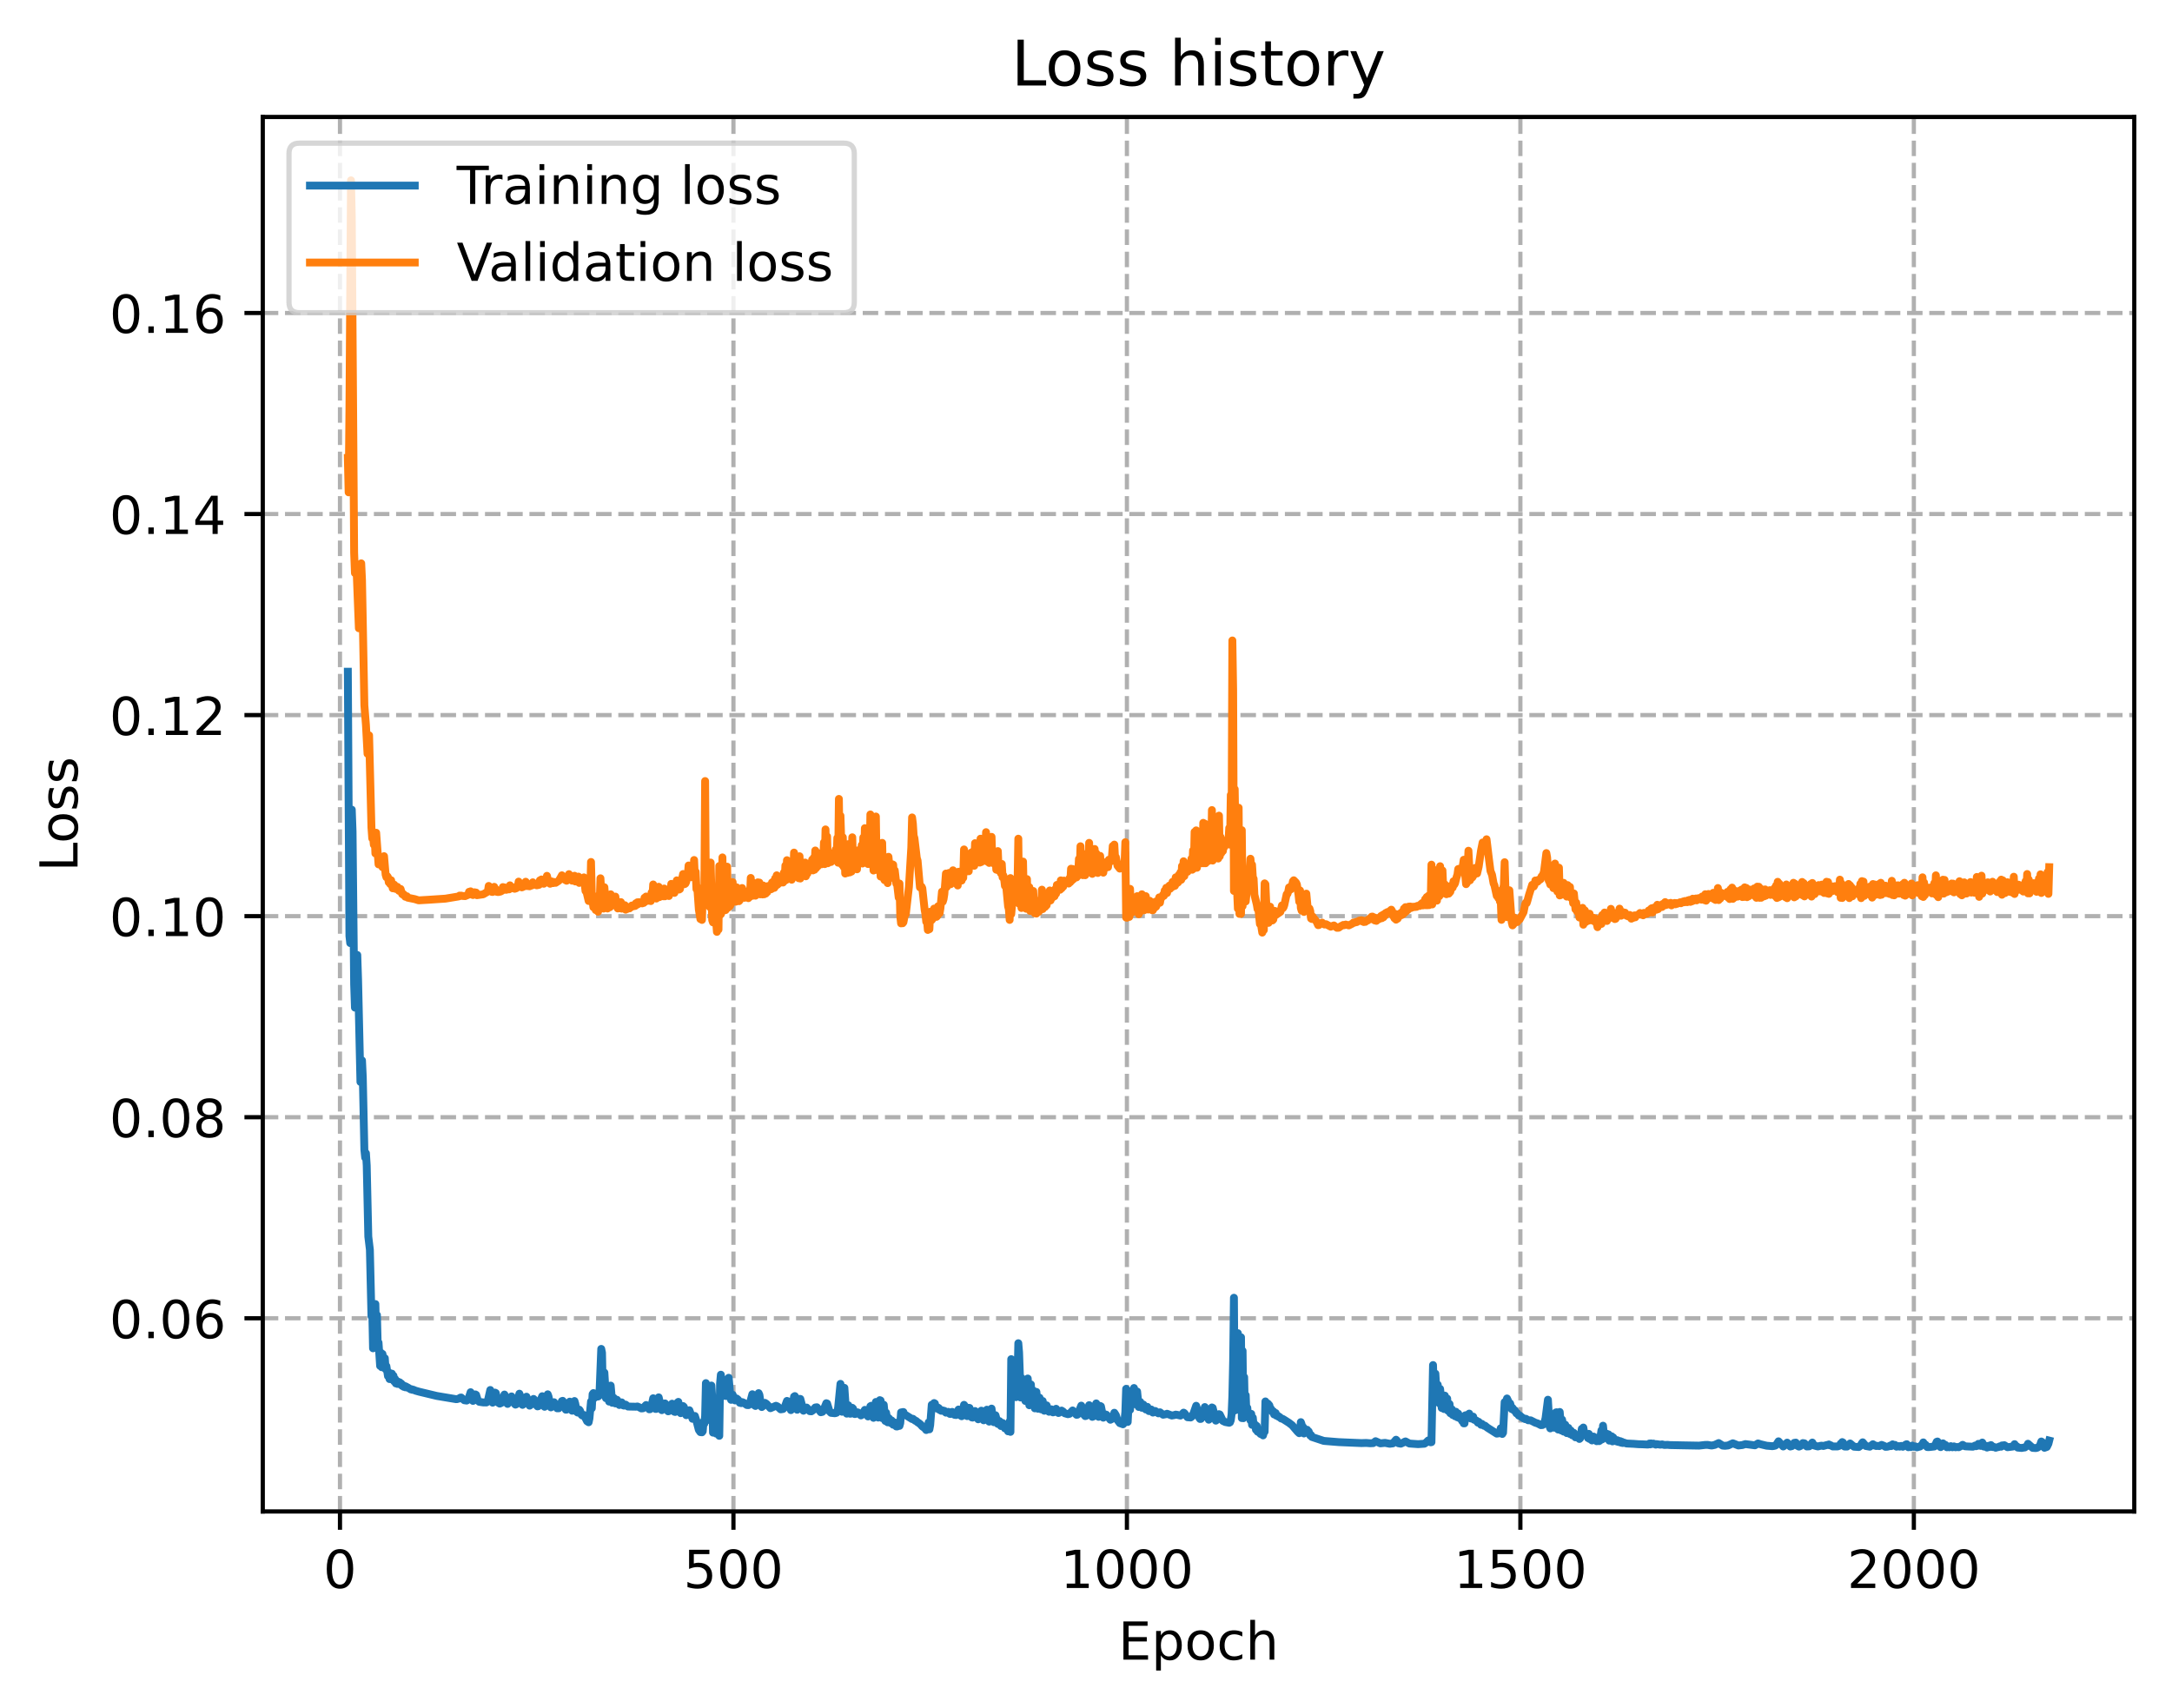 <?xml version="1.0" encoding="utf-8" standalone="no"?>
<!DOCTYPE svg PUBLIC "-//W3C//DTD SVG 1.1//EN"
  "http://www.w3.org/Graphics/SVG/1.1/DTD/svg11.dtd">
<!-- Created with matplotlib (https://matplotlib.org/) -->
<svg height="325.986pt" version="1.1" viewBox="0 0 414.464 325.986" width="414.464pt" xmlns="http://www.w3.org/2000/svg" xmlns:xlink="http://www.w3.org/1999/xlink">
 <defs>
  <style type="text/css">
*{stroke-linecap:butt;stroke-linejoin:round;}
  </style>
 </defs>
 <g id="figure_1">
  <g id="patch_1">
   <path d="M 0 325.986 
L 414.464 325.986 
L 414.464 0 
L 0 0 
z
" style="fill:#ffffff;"/>
  </g>
  <g id="axes_1">
   <g id="patch_2">
    <path d="M 50.144 288.43 
L 407.264 288.43 
L 407.264 22.318 
L 50.144 22.318 
z
" style="fill:#ffffff;"/>
   </g>
   <g id="matplotlib.axis_1">
    <g id="xtick_1">
     <g id="line2d_1">
      <path clip-path="url(#p93f3e697c0)" d="M 64.875 288.43 
L 64.875 22.318 
" style="fill:none;stroke:#b0b0b0;stroke-dasharray:2.96,1.28;stroke-dashoffset:0;stroke-width:0.8;"/>
     </g>
     <g id="line2d_2">
      <defs>
       <path d="M 0 0 
L 0 3.5 
" id="mc8459a00f1" style="stroke:#000000;stroke-width:0.8;"/>
      </defs>
      <g>
       <use style="stroke:#000000;stroke-width:0.8;" x="64.875" xlink:href="#mc8459a00f1" y="288.43"/>
      </g>
     </g>
     <g id="text_1">
      <!-- 0 -->
      <defs>
       <path d="M 31.781 66.406 
Q 24.172 66.406 20.328 58.906 
Q 16.5 51.422 16.5 36.375 
Q 16.5 21.391 20.328 13.891 
Q 24.172 6.391 31.781 6.391 
Q 39.453 6.391 43.281 13.891 
Q 47.125 21.391 47.125 36.375 
Q 47.125 51.422 43.281 58.906 
Q 39.453 66.406 31.781 66.406 
z
M 31.781 74.219 
Q 44.047 74.219 50.516 64.516 
Q 56.984 54.828 56.984 36.375 
Q 56.984 17.969 50.516 8.266 
Q 44.047 -1.422 31.781 -1.422 
Q 19.531 -1.422 13.062 8.266 
Q 6.594 17.969 6.594 36.375 
Q 6.594 54.828 13.062 64.516 
Q 19.531 74.219 31.781 74.219 
z
" id="DejaVuSans-48"/>
      </defs>
      <g transform="translate(61.694 303.029)scale(0.1 -0.1)">
       <use xlink:href="#DejaVuSans-48"/>
      </g>
     </g>
    </g>
    <g id="xtick_2">
     <g id="line2d_3">
      <path clip-path="url(#p93f3e697c0)" d="M 139.957 288.43 
L 139.957 22.318 
" style="fill:none;stroke:#b0b0b0;stroke-dasharray:2.96,1.28;stroke-dashoffset:0;stroke-width:0.8;"/>
     </g>
     <g id="line2d_4">
      <g>
       <use style="stroke:#000000;stroke-width:0.8;" x="139.957" xlink:href="#mc8459a00f1" y="288.43"/>
      </g>
     </g>
     <g id="text_2">
      <!-- 500 -->
      <defs>
       <path d="M 10.797 72.906 
L 49.516 72.906 
L 49.516 64.594 
L 19.828 64.594 
L 19.828 46.734 
Q 21.969 47.469 24.109 47.828 
Q 26.266 48.188 28.422 48.188 
Q 40.625 48.188 47.75 41.5 
Q 54.891 34.812 54.891 23.391 
Q 54.891 11.625 47.562 5.094 
Q 40.234 -1.422 26.906 -1.422 
Q 22.312 -1.422 17.547 -0.641 
Q 12.797 0.141 7.719 1.703 
L 7.719 11.625 
Q 12.109 9.234 16.797 8.062 
Q 21.484 6.891 26.703 6.891 
Q 35.156 6.891 40.078 11.328 
Q 45.016 15.766 45.016 23.391 
Q 45.016 31 40.078 35.438 
Q 35.156 39.891 26.703 39.891 
Q 22.75 39.891 18.812 39.016 
Q 14.891 38.141 10.797 36.281 
z
" id="DejaVuSans-53"/>
      </defs>
      <g transform="translate(130.413 303.029)scale(0.1 -0.1)">
       <use xlink:href="#DejaVuSans-53"/>
       <use x="63.623" xlink:href="#DejaVuSans-48"/>
       <use x="127.246" xlink:href="#DejaVuSans-48"/>
      </g>
     </g>
    </g>
    <g id="xtick_3">
     <g id="line2d_5">
      <path clip-path="url(#p93f3e697c0)" d="M 215.039 288.43 
L 215.039 22.318 
" style="fill:none;stroke:#b0b0b0;stroke-dasharray:2.96,1.28;stroke-dashoffset:0;stroke-width:0.8;"/>
     </g>
     <g id="line2d_6">
      <g>
       <use style="stroke:#000000;stroke-width:0.8;" x="215.039" xlink:href="#mc8459a00f1" y="288.43"/>
      </g>
     </g>
     <g id="text_3">
      <!-- 1000 -->
      <defs>
       <path d="M 12.406 8.297 
L 28.516 8.297 
L 28.516 63.922 
L 10.984 60.406 
L 10.984 69.391 
L 28.422 72.906 
L 38.281 72.906 
L 38.281 8.297 
L 54.391 8.297 
L 54.391 0 
L 12.406 0 
z
" id="DejaVuSans-49"/>
      </defs>
      <g transform="translate(202.314 303.029)scale(0.1 -0.1)">
       <use xlink:href="#DejaVuSans-49"/>
       <use x="63.623" xlink:href="#DejaVuSans-48"/>
       <use x="127.246" xlink:href="#DejaVuSans-48"/>
       <use x="190.869" xlink:href="#DejaVuSans-48"/>
      </g>
     </g>
    </g>
    <g id="xtick_4">
     <g id="line2d_7">
      <path clip-path="url(#p93f3e697c0)" d="M 290.121 288.43 
L 290.121 22.318 
" style="fill:none;stroke:#b0b0b0;stroke-dasharray:2.96,1.28;stroke-dashoffset:0;stroke-width:0.8;"/>
     </g>
     <g id="line2d_8">
      <g>
       <use style="stroke:#000000;stroke-width:0.8;" x="290.121" xlink:href="#mc8459a00f1" y="288.43"/>
      </g>
     </g>
     <g id="text_4">
      <!-- 1500 -->
      <g transform="translate(277.396 303.029)scale(0.1 -0.1)">
       <use xlink:href="#DejaVuSans-49"/>
       <use x="63.623" xlink:href="#DejaVuSans-53"/>
       <use x="127.246" xlink:href="#DejaVuSans-48"/>
       <use x="190.869" xlink:href="#DejaVuSans-48"/>
      </g>
     </g>
    </g>
    <g id="xtick_5">
     <g id="line2d_9">
      <path clip-path="url(#p93f3e697c0)" d="M 365.203 288.43 
L 365.203 22.318 
" style="fill:none;stroke:#b0b0b0;stroke-dasharray:2.96,1.28;stroke-dashoffset:0;stroke-width:0.8;"/>
     </g>
     <g id="line2d_10">
      <g>
       <use style="stroke:#000000;stroke-width:0.8;" x="365.203" xlink:href="#mc8459a00f1" y="288.43"/>
      </g>
     </g>
     <g id="text_5">
      <!-- 2000 -->
      <defs>
       <path d="M 19.188 8.297 
L 53.609 8.297 
L 53.609 0 
L 7.328 0 
L 7.328 8.297 
Q 12.938 14.109 22.625 23.891 
Q 32.328 33.688 34.812 36.531 
Q 39.547 41.844 41.422 45.531 
Q 43.312 49.219 43.312 52.781 
Q 43.312 58.594 39.234 62.25 
Q 35.156 65.922 28.609 65.922 
Q 23.969 65.922 18.812 64.312 
Q 13.672 62.703 7.812 59.422 
L 7.812 69.391 
Q 13.766 71.781 18.938 73 
Q 24.125 74.219 28.422 74.219 
Q 39.75 74.219 46.484 68.547 
Q 53.219 62.891 53.219 53.422 
Q 53.219 48.922 51.531 44.891 
Q 49.859 40.875 45.406 35.406 
Q 44.188 33.984 37.641 27.219 
Q 31.109 20.453 19.188 8.297 
z
" id="DejaVuSans-50"/>
      </defs>
      <g transform="translate(352.478 303.029)scale(0.1 -0.1)">
       <use xlink:href="#DejaVuSans-50"/>
       <use x="63.623" xlink:href="#DejaVuSans-48"/>
       <use x="127.246" xlink:href="#DejaVuSans-48"/>
       <use x="190.869" xlink:href="#DejaVuSans-48"/>
      </g>
     </g>
    </g>
    <g id="text_6">
     <!-- Epoch -->
     <defs>
      <path d="M 9.812 72.906 
L 55.906 72.906 
L 55.906 64.594 
L 19.672 64.594 
L 19.672 43.016 
L 54.391 43.016 
L 54.391 34.719 
L 19.672 34.719 
L 19.672 8.297 
L 56.781 8.297 
L 56.781 0 
L 9.812 0 
z
" id="DejaVuSans-69"/>
      <path d="M 18.109 8.203 
L 18.109 -20.797 
L 9.078 -20.797 
L 9.078 54.688 
L 18.109 54.688 
L 18.109 46.391 
Q 20.953 51.266 25.266 53.625 
Q 29.594 56 35.594 56 
Q 45.562 56 51.781 48.094 
Q 58.016 40.188 58.016 27.297 
Q 58.016 14.406 51.781 6.484 
Q 45.562 -1.422 35.594 -1.422 
Q 29.594 -1.422 25.266 0.953 
Q 20.953 3.328 18.109 8.203 
z
M 48.688 27.297 
Q 48.688 37.203 44.609 42.844 
Q 40.531 48.484 33.406 48.484 
Q 26.266 48.484 22.188 42.844 
Q 18.109 37.203 18.109 27.297 
Q 18.109 17.391 22.188 11.75 
Q 26.266 6.109 33.406 6.109 
Q 40.531 6.109 44.609 11.75 
Q 48.688 17.391 48.688 27.297 
z
" id="DejaVuSans-112"/>
      <path d="M 30.609 48.391 
Q 23.391 48.391 19.188 42.75 
Q 14.984 37.109 14.984 27.297 
Q 14.984 17.484 19.156 11.844 
Q 23.344 6.203 30.609 6.203 
Q 37.797 6.203 41.984 11.859 
Q 46.188 17.531 46.188 27.297 
Q 46.188 37.016 41.984 42.703 
Q 37.797 48.391 30.609 48.391 
z
M 30.609 56 
Q 42.328 56 49.016 48.375 
Q 55.719 40.766 55.719 27.297 
Q 55.719 13.875 49.016 6.219 
Q 42.328 -1.422 30.609 -1.422 
Q 18.844 -1.422 12.172 6.219 
Q 5.516 13.875 5.516 27.297 
Q 5.516 40.766 12.172 48.375 
Q 18.844 56 30.609 56 
z
" id="DejaVuSans-111"/>
      <path d="M 48.781 52.594 
L 48.781 44.188 
Q 44.969 46.297 41.141 47.344 
Q 37.312 48.391 33.406 48.391 
Q 24.656 48.391 19.812 42.844 
Q 14.984 37.312 14.984 27.297 
Q 14.984 17.281 19.812 11.734 
Q 24.656 6.203 33.406 6.203 
Q 37.312 6.203 41.141 7.25 
Q 44.969 8.297 48.781 10.406 
L 48.781 2.094 
Q 45.016 0.344 40.984 -0.531 
Q 36.969 -1.422 32.422 -1.422 
Q 20.062 -1.422 12.781 6.344 
Q 5.516 14.109 5.516 27.297 
Q 5.516 40.672 12.859 48.328 
Q 20.219 56 33.016 56 
Q 37.156 56 41.109 55.141 
Q 45.062 54.297 48.781 52.594 
z
" id="DejaVuSans-99"/>
      <path d="M 54.891 33.016 
L 54.891 0 
L 45.906 0 
L 45.906 32.719 
Q 45.906 40.484 42.875 44.328 
Q 39.844 48.188 33.797 48.188 
Q 26.516 48.188 22.312 43.547 
Q 18.109 38.922 18.109 30.906 
L 18.109 0 
L 9.078 0 
L 9.078 75.984 
L 18.109 75.984 
L 18.109 46.188 
Q 21.344 51.125 25.703 53.562 
Q 30.078 56 35.797 56 
Q 45.219 56 50.047 50.172 
Q 54.891 44.344 54.891 33.016 
z
" id="DejaVuSans-104"/>
     </defs>
     <g transform="translate(213.393 316.707)scale(0.1 -0.1)">
      <use xlink:href="#DejaVuSans-69"/>
      <use x="63.184" xlink:href="#DejaVuSans-112"/>
      <use x="126.66" xlink:href="#DejaVuSans-111"/>
      <use x="187.842" xlink:href="#DejaVuSans-99"/>
      <use x="242.822" xlink:href="#DejaVuSans-104"/>
     </g>
    </g>
   </g>
   <g id="matplotlib.axis_2">
    <g id="ytick_1">
     <g id="line2d_11">
      <path clip-path="url(#p93f3e697c0)" d="M 50.144 251.565 
L 407.264 251.565 
" style="fill:none;stroke:#b0b0b0;stroke-dasharray:2.96,1.28;stroke-dashoffset:0;stroke-width:0.8;"/>
     </g>
     <g id="line2d_12">
      <defs>
       <path d="M 0 0 
L -3.5 0 
" id="m4d93463522" style="stroke:#000000;stroke-width:0.8;"/>
      </defs>
      <g>
       <use style="stroke:#000000;stroke-width:0.8;" x="50.144" xlink:href="#m4d93463522" y="251.565"/>
      </g>
     </g>
     <g id="text_7">
      <!-- 0.06 -->
      <defs>
       <path d="M 10.688 12.406 
L 21 12.406 
L 21 0 
L 10.688 0 
z
" id="DejaVuSans-46"/>
       <path d="M 33.016 40.375 
Q 26.375 40.375 22.484 35.828 
Q 18.609 31.297 18.609 23.391 
Q 18.609 15.531 22.484 10.953 
Q 26.375 6.391 33.016 6.391 
Q 39.656 6.391 43.531 10.953 
Q 47.406 15.531 47.406 23.391 
Q 47.406 31.297 43.531 35.828 
Q 39.656 40.375 33.016 40.375 
z
M 52.594 71.297 
L 52.594 62.312 
Q 48.875 64.062 45.094 64.984 
Q 41.312 65.922 37.594 65.922 
Q 27.828 65.922 22.672 59.328 
Q 17.531 52.734 16.797 39.406 
Q 19.672 43.656 24.016 45.922 
Q 28.375 48.188 33.594 48.188 
Q 44.578 48.188 50.953 41.516 
Q 57.328 34.859 57.328 23.391 
Q 57.328 12.156 50.688 5.359 
Q 44.047 -1.422 33.016 -1.422 
Q 20.359 -1.422 13.672 8.266 
Q 6.984 17.969 6.984 36.375 
Q 6.984 53.656 15.188 63.938 
Q 23.391 74.219 37.203 74.219 
Q 40.922 74.219 44.703 73.484 
Q 48.484 72.75 52.594 71.297 
z
" id="DejaVuSans-54"/>
      </defs>
      <g transform="translate(20.878 255.364)scale(0.1 -0.1)">
       <use xlink:href="#DejaVuSans-48"/>
       <use x="63.623" xlink:href="#DejaVuSans-46"/>
       <use x="95.41" xlink:href="#DejaVuSans-48"/>
       <use x="159.033" xlink:href="#DejaVuSans-54"/>
      </g>
     </g>
    </g>
    <g id="ytick_2">
     <g id="line2d_13">
      <path clip-path="url(#p93f3e697c0)" d="M 50.144 213.197 
L 407.264 213.197 
" style="fill:none;stroke:#b0b0b0;stroke-dasharray:2.96,1.28;stroke-dashoffset:0;stroke-width:0.8;"/>
     </g>
     <g id="line2d_14">
      <g>
       <use style="stroke:#000000;stroke-width:0.8;" x="50.144" xlink:href="#m4d93463522" y="213.197"/>
      </g>
     </g>
     <g id="text_8">
      <!-- 0.08 -->
      <defs>
       <path d="M 31.781 34.625 
Q 24.75 34.625 20.719 30.859 
Q 16.703 27.094 16.703 20.516 
Q 16.703 13.922 20.719 10.156 
Q 24.75 6.391 31.781 6.391 
Q 38.812 6.391 42.859 10.172 
Q 46.922 13.969 46.922 20.516 
Q 46.922 27.094 42.891 30.859 
Q 38.875 34.625 31.781 34.625 
z
M 21.922 38.812 
Q 15.578 40.375 12.031 44.719 
Q 8.5 49.078 8.5 55.328 
Q 8.5 64.062 14.719 69.141 
Q 20.953 74.219 31.781 74.219 
Q 42.672 74.219 48.875 69.141 
Q 55.078 64.062 55.078 55.328 
Q 55.078 49.078 51.531 44.719 
Q 48 40.375 41.703 38.812 
Q 48.828 37.156 52.797 32.312 
Q 56.781 27.484 56.781 20.516 
Q 56.781 9.906 50.312 4.234 
Q 43.844 -1.422 31.781 -1.422 
Q 19.734 -1.422 13.25 4.234 
Q 6.781 9.906 6.781 20.516 
Q 6.781 27.484 10.781 32.312 
Q 14.797 37.156 21.922 38.812 
z
M 18.312 54.391 
Q 18.312 48.734 21.844 45.562 
Q 25.391 42.391 31.781 42.391 
Q 38.141 42.391 41.719 45.562 
Q 45.312 48.734 45.312 54.391 
Q 45.312 60.062 41.719 63.234 
Q 38.141 66.406 31.781 66.406 
Q 25.391 66.406 21.844 63.234 
Q 18.312 60.062 18.312 54.391 
z
" id="DejaVuSans-56"/>
      </defs>
      <g transform="translate(20.878 216.996)scale(0.1 -0.1)">
       <use xlink:href="#DejaVuSans-48"/>
       <use x="63.623" xlink:href="#DejaVuSans-46"/>
       <use x="95.41" xlink:href="#DejaVuSans-48"/>
       <use x="159.033" xlink:href="#DejaVuSans-56"/>
      </g>
     </g>
    </g>
    <g id="ytick_3">
     <g id="line2d_15">
      <path clip-path="url(#p93f3e697c0)" d="M 50.144 174.829 
L 407.264 174.829 
" style="fill:none;stroke:#b0b0b0;stroke-dasharray:2.96,1.28;stroke-dashoffset:0;stroke-width:0.8;"/>
     </g>
     <g id="line2d_16">
      <g>
       <use style="stroke:#000000;stroke-width:0.8;" x="50.144" xlink:href="#m4d93463522" y="174.829"/>
      </g>
     </g>
     <g id="text_9">
      <!-- 0.10 -->
      <g transform="translate(20.878 178.628)scale(0.1 -0.1)">
       <use xlink:href="#DejaVuSans-48"/>
       <use x="63.623" xlink:href="#DejaVuSans-46"/>
       <use x="95.41" xlink:href="#DejaVuSans-49"/>
       <use x="159.033" xlink:href="#DejaVuSans-48"/>
      </g>
     </g>
    </g>
    <g id="ytick_4">
     <g id="line2d_17">
      <path clip-path="url(#p93f3e697c0)" d="M 50.144 136.46 
L 407.264 136.46 
" style="fill:none;stroke:#b0b0b0;stroke-dasharray:2.96,1.28;stroke-dashoffset:0;stroke-width:0.8;"/>
     </g>
     <g id="line2d_18">
      <g>
       <use style="stroke:#000000;stroke-width:0.8;" x="50.144" xlink:href="#m4d93463522" y="136.46"/>
      </g>
     </g>
     <g id="text_10">
      <!-- 0.12 -->
      <g transform="translate(20.878 140.26)scale(0.1 -0.1)">
       <use xlink:href="#DejaVuSans-48"/>
       <use x="63.623" xlink:href="#DejaVuSans-46"/>
       <use x="95.41" xlink:href="#DejaVuSans-49"/>
       <use x="159.033" xlink:href="#DejaVuSans-50"/>
      </g>
     </g>
    </g>
    <g id="ytick_5">
     <g id="line2d_19">
      <path clip-path="url(#p93f3e697c0)" d="M 50.144 98.092 
L 407.264 98.092 
" style="fill:none;stroke:#b0b0b0;stroke-dasharray:2.96,1.28;stroke-dashoffset:0;stroke-width:0.8;"/>
     </g>
     <g id="line2d_20">
      <g>
       <use style="stroke:#000000;stroke-width:0.8;" x="50.144" xlink:href="#m4d93463522" y="98.092"/>
      </g>
     </g>
     <g id="text_11">
      <!-- 0.14 -->
      <defs>
       <path d="M 37.797 64.312 
L 12.891 25.391 
L 37.797 25.391 
z
M 35.203 72.906 
L 47.609 72.906 
L 47.609 25.391 
L 58.016 25.391 
L 58.016 17.188 
L 47.609 17.188 
L 47.609 0 
L 37.797 0 
L 37.797 17.188 
L 4.891 17.188 
L 4.891 26.703 
z
" id="DejaVuSans-52"/>
      </defs>
      <g transform="translate(20.878 101.891)scale(0.1 -0.1)">
       <use xlink:href="#DejaVuSans-48"/>
       <use x="63.623" xlink:href="#DejaVuSans-46"/>
       <use x="95.41" xlink:href="#DejaVuSans-49"/>
       <use x="159.033" xlink:href="#DejaVuSans-52"/>
      </g>
     </g>
    </g>
    <g id="ytick_6">
     <g id="line2d_21">
      <path clip-path="url(#p93f3e697c0)" d="M 50.144 59.724 
L 407.264 59.724 
" style="fill:none;stroke:#b0b0b0;stroke-dasharray:2.96,1.28;stroke-dashoffset:0;stroke-width:0.8;"/>
     </g>
     <g id="line2d_22">
      <g>
       <use style="stroke:#000000;stroke-width:0.8;" x="50.144" xlink:href="#m4d93463522" y="59.724"/>
      </g>
     </g>
     <g id="text_12">
      <!-- 0.16 -->
      <g transform="translate(20.878 63.523)scale(0.1 -0.1)">
       <use xlink:href="#DejaVuSans-48"/>
       <use x="63.623" xlink:href="#DejaVuSans-46"/>
       <use x="95.41" xlink:href="#DejaVuSans-49"/>
       <use x="159.033" xlink:href="#DejaVuSans-54"/>
      </g>
     </g>
    </g>
    <g id="text_13">
     <!-- Loss -->
     <defs>
      <path d="M 9.812 72.906 
L 19.672 72.906 
L 19.672 8.297 
L 55.172 8.297 
L 55.172 0 
L 9.812 0 
z
" id="DejaVuSans-76"/>
      <path d="M 44.281 53.078 
L 44.281 44.578 
Q 40.484 46.531 36.375 47.5 
Q 32.281 48.484 27.875 48.484 
Q 21.188 48.484 17.844 46.438 
Q 14.5 44.391 14.5 40.281 
Q 14.5 37.156 16.891 35.375 
Q 19.281 33.594 26.516 31.984 
L 29.594 31.297 
Q 39.156 29.25 43.188 25.516 
Q 47.219 21.781 47.219 15.094 
Q 47.219 7.469 41.188 3.016 
Q 35.156 -1.422 24.609 -1.422 
Q 20.219 -1.422 15.453 -0.562 
Q 10.688 0.297 5.422 2 
L 5.422 11.281 
Q 10.406 8.688 15.234 7.391 
Q 20.062 6.109 24.812 6.109 
Q 31.156 6.109 34.562 8.281 
Q 37.984 10.453 37.984 14.406 
Q 37.984 18.062 35.516 20.016 
Q 33.062 21.969 24.703 23.781 
L 21.578 24.516 
Q 13.234 26.266 9.516 29.906 
Q 5.812 33.547 5.812 39.891 
Q 5.812 47.609 11.281 51.797 
Q 16.75 56 26.812 56 
Q 31.781 56 36.172 55.266 
Q 40.578 54.547 44.281 53.078 
z
" id="DejaVuSans-115"/>
     </defs>
     <g transform="translate(14.798 166.341)rotate(-90)scale(0.1 -0.1)">
      <use xlink:href="#DejaVuSans-76"/>
      <use x="53.963" xlink:href="#DejaVuSans-111"/>
      <use x="115.145" xlink:href="#DejaVuSans-115"/>
      <use x="167.244" xlink:href="#DejaVuSans-115"/>
     </g>
    </g>
   </g>
   <g id="line2d_23">
    <path clip-path="url(#p93f3e697c0)" d="M 66.376 128.183 
L 66.677 178.617 
L 66.827 179.967 
L 67.127 154.502 
L 67.277 158.642 
L 67.578 187.874 
L 67.728 192.284 
L 68.178 182.237 
L 68.329 186.898 
L 68.779 206.465 
L 69.079 202.359 
L 69.23 205.58 
L 69.53 219.407 
L 69.68 220.902 
L 69.83 220.07 
L 69.98 222.425 
L 70.281 235.968 
L 70.581 238.486 
L 70.881 251.175 
L 71.032 249.896 
L 71.182 257.297 
L 71.332 249.803 
L 71.482 256.475 
L 71.632 248.847 
L 71.782 254.986 
L 71.933 250.948 
L 72.083 256.933 
L 72.233 256.211 
L 72.533 260.656 
L 72.683 258.135 
L 72.834 260.905 
L 72.984 258.365 
L 73.284 260.386 
L 73.434 259.179 
L 73.584 261.285 
L 73.735 260.694 
L 74.035 262.616 
L 74.185 261.901 
L 74.335 263.167 
L 74.485 262.045 
L 74.635 263.206 
L 74.786 262.13 
L 74.936 263.171 
L 75.086 262.53 
L 75.236 263.624 
L 75.386 263.136 
L 75.536 263.995 
L 75.687 263.512 
L 75.837 264.091 
L 75.987 263.666 
L 76.137 264.119 
L 76.287 263.797 
L 76.437 264.207 
L 76.588 264.029 
L 76.738 264.468 
L 76.888 264.319 
L 77.038 264.641 
L 77.188 264.467 
L 77.338 264.735 
L 77.489 264.585 
L 77.639 264.775 
L 77.789 264.758 
L 78.39 265.137 
L 78.54 265.104 
L 78.69 265.219 
L 78.84 265.186 
L 79.291 265.382 
L 80.041 265.592 
L 83.345 266.384 
L 87.099 267.011 
L 87.55 266.9 
L 87.85 266.705 
L 88 266.684 
L 88.601 267.209 
L 89.051 267.27 
L 89.352 267.089 
L 89.802 265.672 
L 89.952 265.996 
L 90.253 267.332 
L 90.403 267.258 
L 90.703 266.09 
L 90.853 266.174 
L 91.154 267.167 
L 91.454 267.51 
L 92.205 267.62 
L 92.805 267.632 
L 92.956 267.535 
L 93.106 267.244 
L 93.556 265.247 
L 94.007 267.671 
L 94.157 267.447 
L 94.457 265.747 
L 94.607 265.822 
L 95.058 267.659 
L 95.358 267.853 
L 95.658 267.718 
L 95.809 267.504 
L 96.259 266.116 
L 96.409 266.493 
L 96.71 267.754 
L 96.86 267.909 
L 97.01 267.736 
L 97.611 266.473 
L 97.911 267.246 
L 98.211 267.909 
L 98.361 268.044 
L 98.512 267.978 
L 98.662 267.703 
L 99.112 265.953 
L 99.262 266.386 
L 99.563 267.854 
L 99.713 268.089 
L 99.863 267.955 
L 100.464 266.528 
L 101.064 268.239 
L 101.215 268.132 
L 101.815 266.956 
L 101.965 267.106 
L 102.416 268.2 
L 102.566 268.376 
L 102.716 268.344 
L 103.016 267.531 
L 103.467 266.436 
L 103.917 268.453 
L 104.068 268.337 
L 104.518 266.071 
L 104.668 266.487 
L 105.119 268.567 
L 105.269 268.351 
L 105.569 267.623 
L 105.719 267.584 
L 106.32 268.746 
L 106.62 268.741 
L 106.921 268.217 
L 107.221 267.369 
L 107.371 267.318 
L 107.521 267.576 
L 107.972 269.013 
L 108.122 268.998 
L 108.422 268.255 
L 108.723 267.472 
L 108.873 267.645 
L 109.173 269.208 
L 109.323 269.038 
L 109.624 267.355 
L 109.774 267.864 
L 110.074 269.45 
L 110.224 269.557 
L 110.525 268.998 
L 110.675 269.182 
L 110.975 270.006 
L 111.125 270.124 
L 111.276 269.963 
L 111.426 270.027 
L 112.026 271.212 
L 112.327 271.409 
L 112.477 270.689 
L 112.777 267.441 
L 112.927 268.749 
L 113.077 266.047 
L 113.228 265.838 
L 113.378 266.794 
L 113.528 266.168 
L 113.678 266.24 
L 113.828 266.542 
L 113.978 266.185 
L 114.129 266.495 
L 114.279 266.382 
L 114.429 264.981 
L 114.729 257.409 
L 114.879 258.134 
L 115.03 265.864 
L 115.18 265.99 
L 115.33 261.927 
L 115.63 266.816 
L 115.78 264.465 
L 115.931 264.664 
L 116.231 267.466 
L 116.531 264.41 
L 116.832 267.694 
L 116.982 267.488 
L 117.132 266.758 
L 117.282 267.024 
L 117.432 267.816 
L 117.582 267.664 
L 117.733 267.118 
L 117.883 267.324 
L 118.183 268.113 
L 118.333 267.989 
L 118.634 267.616 
L 118.934 268.192 
L 119.084 268.231 
L 119.384 268.039 
L 119.835 268.41 
L 121.336 268.439 
L 121.637 268.394 
L 121.937 268.525 
L 122.388 268.77 
L 122.688 268.741 
L 122.988 268.43 
L 123.289 268.115 
L 123.439 268.25 
L 123.889 268.936 
L 124.039 268.92 
L 124.19 268.701 
L 124.49 267.519 
L 124.64 266.826 
L 124.79 267.288 
L 125.091 268.869 
L 125.241 268.861 
L 125.691 266.651 
L 125.992 267.914 
L 126.292 269.1 
L 126.592 268.196 
L 126.742 267.845 
L 126.893 267.811 
L 127.043 267.989 
L 127.493 269.317 
L 127.643 269.285 
L 127.944 268.494 
L 128.244 267.86 
L 128.394 268.04 
L 128.695 269.408 
L 128.845 269.439 
L 129.295 267.631 
L 129.445 267.518 
L 129.746 269.447 
L 129.896 269.672 
L 130.346 268.318 
L 130.497 268.468 
L 130.947 270.056 
L 131.097 269.929 
L 131.397 269.232 
L 131.548 269.113 
L 132.148 270.75 
L 132.298 270.641 
L 132.599 270.204 
L 132.899 271.134 
L 133.35 272.872 
L 133.65 273.292 
L 133.95 273.325 
L 134.1 273.122 
L 134.251 271.275 
L 134.401 271.666 
L 134.551 270.177 
L 134.701 263.938 
L 135.001 269.222 
L 135.152 269.099 
L 135.302 266.867 
L 135.452 271.001 
L 135.602 270.416 
L 135.752 264.399 
L 135.902 266.685 
L 136.053 273.389 
L 136.203 272.072 
L 136.353 268.827 
L 136.653 273.572 
L 136.954 271.283 
L 137.104 273.632 
L 137.254 273.999 
L 137.404 263.981 
L 137.554 262.33 
L 137.704 266.543 
L 138.005 263.216 
L 138.155 265.719 
L 138.455 264.685 
L 138.605 266.415 
L 138.756 266.351 
L 139.056 262.918 
L 139.356 266.415 
L 139.506 267.128 
L 139.657 266.983 
L 139.807 266.148 
L 140.257 267.242 
L 140.557 266.869 
L 140.858 267.114 
L 141.158 267.689 
L 141.458 267.76 
L 141.609 267.556 
L 141.909 267.673 
L 142.51 268.116 
L 142.81 268.141 
L 142.96 268.042 
L 143.11 267.734 
L 143.561 266.057 
L 143.861 267.472 
L 144.011 268.206 
L 144.161 268.298 
L 144.462 267.113 
L 144.762 265.848 
L 144.912 266.181 
L 145.213 268.156 
L 145.363 268.501 
L 145.513 268.388 
L 145.963 267.703 
L 146.264 267.901 
L 147.015 268.723 
L 148.066 268.259 
L 148.366 268.382 
L 148.967 268.945 
L 149.417 268.876 
L 149.717 268.572 
L 150.168 267.334 
L 150.318 267.391 
L 150.919 269.092 
L 151.069 268.921 
L 151.369 267.577 
L 151.519 266.515 
L 151.67 266.411 
L 152.12 269.025 
L 152.27 268.715 
L 152.571 266.938 
L 152.721 266.956 
L 153.321 269.204 
L 153.922 268.601 
L 154.222 268.926 
L 154.523 269.295 
L 154.823 269.321 
L 155.123 269.123 
L 155.574 268.587 
L 155.874 268.543 
L 156.625 269.495 
L 156.925 269.422 
L 157.076 269.266 
L 157.376 268.51 
L 157.676 267.775 
L 157.826 267.828 
L 158.277 269.313 
L 158.577 269.612 
L 159.328 269.69 
L 159.628 269.598 
L 159.778 269.338 
L 159.929 268.644 
L 160.379 264.077 
L 160.679 269.404 
L 160.83 268.901 
L 161.13 264.838 
L 161.43 269.176 
L 161.58 269.764 
L 161.881 268.162 
L 162.181 269.773 
L 162.331 269.774 
L 162.632 268.65 
L 162.782 268.805 
L 163.082 269.838 
L 163.232 269.83 
L 163.382 269.496 
L 163.683 269.52 
L 164.283 270.102 
L 164.434 270.027 
L 165.034 269.04 
L 165.635 270.299 
L 165.935 269.312 
L 166.085 268.353 
L 166.236 268.263 
L 166.386 268.693 
L 166.686 270.563 
L 166.986 268.96 
L 167.137 267.53 
L 167.287 267.88 
L 167.437 268.766 
L 167.587 270.517 
L 167.737 269.919 
L 167.887 267.186 
L 168.037 267.251 
L 168.338 270.615 
L 168.638 268.064 
L 168.938 271.161 
L 169.089 269.582 
L 169.389 271.424 
L 169.539 270.573 
L 169.689 270.712 
L 169.99 271.564 
L 170.14 271.064 
L 170.44 271.882 
L 170.59 271.751 
L 170.74 271.448 
L 171.041 272.211 
L 171.191 272.217 
L 171.341 272.111 
L 171.641 272.098 
L 171.792 271.549 
L 171.942 269.527 
L 172.092 269.634 
L 172.242 269.459 
L 172.392 269.457 
L 172.542 269.985 
L 172.693 269.954 
L 174.044 270.794 
L 174.194 270.744 
L 174.645 271.113 
L 174.795 271.143 
L 175.095 271.407 
L 175.396 271.598 
L 175.696 271.858 
L 175.996 272.204 
L 176.447 272.512 
L 176.747 272.893 
L 177.047 272.744 
L 177.198 271.437 
L 177.348 272.759 
L 177.498 271.953 
L 177.798 268.061 
L 177.948 268.186 
L 178.098 268.428 
L 178.249 267.741 
L 178.399 267.827 
L 178.549 268.593 
L 178.699 268.58 
L 178.849 268.817 
L 178.999 268.609 
L 179.15 268.715 
L 179.3 269.061 
L 179.45 268.998 
L 179.6 269.218 
L 179.9 269.149 
L 180.051 269.273 
L 180.201 269.228 
L 180.501 269.575 
L 180.801 269.501 
L 180.952 269.42 
L 181.252 269.811 
L 181.402 269.821 
L 181.702 269.424 
L 182.153 269.993 
L 182.453 270.027 
L 182.754 269.348 
L 182.904 268.978 
L 183.054 269.085 
L 183.354 270.153 
L 183.504 270.256 
L 183.655 269.849 
L 183.955 268.082 
L 184.105 268.287 
L 184.405 270.144 
L 184.556 270.236 
L 184.856 268.653 
L 185.006 268.669 
L 185.457 270.495 
L 185.607 270.521 
L 185.757 270.179 
L 186.057 269.264 
L 186.207 269.464 
L 186.658 270.839 
L 186.808 270.688 
L 187.258 269.194 
L 187.409 269.511 
L 187.709 271.034 
L 187.859 270.961 
L 188.31 269.012 
L 188.46 269.231 
L 188.76 271.29 
L 188.91 270.61 
L 189.06 269.157 
L 189.211 268.798 
L 189.511 271.084 
L 189.661 271.398 
L 189.961 270.066 
L 190.412 271.726 
L 190.562 271.195 
L 190.712 271.183 
L 191.013 272.129 
L 191.313 271.536 
L 191.763 272.574 
L 191.914 272.37 
L 192.064 272.524 
L 192.364 273.137 
L 192.514 273.086 
L 192.664 271.221 
L 192.815 273.241 
L 192.965 259.364 
L 193.265 262.599 
L 193.415 262.84 
L 193.565 259.768 
L 193.866 266.617 
L 194.016 266.248 
L 194.166 263.143 
L 194.316 256.324 
L 194.466 258.1 
L 194.767 266.69 
L 194.917 262.942 
L 195.067 264.125 
L 195.217 266.682 
L 195.518 263.783 
L 195.668 267.348 
L 195.818 267.162 
L 195.968 263.708 
L 196.118 263.058 
L 196.418 268.164 
L 196.719 264.19 
L 196.869 267.474 
L 197.019 267.534 
L 197.169 265.348 
L 197.47 268.753 
L 197.77 265.615 
L 198.07 268.832 
L 198.22 268.309 
L 198.371 266.721 
L 198.671 268.94 
L 198.971 267.346 
L 199.272 269.206 
L 199.422 269.047 
L 199.572 268.329 
L 199.722 268.18 
L 200.173 269.405 
L 200.623 268.94 
L 200.923 269.523 
L 201.074 269.491 
L 201.524 268.836 
L 201.975 269.642 
L 202.125 269.585 
L 202.575 269.18 
L 202.876 269.381 
L 203.176 269.693 
L 203.777 269.87 
L 204.077 269.802 
L 204.678 269.157 
L 205.428 269.985 
L 205.578 269.968 
L 205.729 269.825 
L 206.029 268.972 
L 206.329 268.232 
L 206.479 268.49 
L 206.78 269.883 
L 207.08 270.231 
L 207.23 270.197 
L 207.38 270.026 
L 207.681 268.862 
L 207.831 268.142 
L 207.981 268.284 
L 208.432 270.376 
L 208.582 270.323 
L 208.882 268.974 
L 209.182 267.807 
L 209.483 270.183 
L 209.633 270.372 
L 209.933 268.292 
L 210.083 268.365 
L 210.534 270.534 
L 210.684 270.346 
L 210.984 269.922 
L 211.135 269.976 
L 211.885 270.929 
L 212.186 270.765 
L 212.486 270.244 
L 212.636 269.591 
L 212.937 270.058 
L 213.237 270.987 
L 213.687 271.576 
L 214.288 271.791 
L 214.438 271.634 
L 214.588 270.937 
L 214.738 269.452 
L 214.889 265.035 
L 215.189 271.354 
L 215.339 268.337 
L 215.489 268.288 
L 215.639 269.045 
L 215.79 265.865 
L 215.94 265.412 
L 216.09 267.722 
L 216.39 264.87 
L 216.691 267.985 
L 216.991 265.539 
L 217.291 268.489 
L 217.592 267.53 
L 217.892 268.648 
L 218.192 268.035 
L 218.342 268.262 
L 218.643 268.967 
L 218.943 268.466 
L 219.243 269.276 
L 219.394 269.255 
L 219.544 268.999 
L 219.694 268.976 
L 219.994 269.559 
L 220.144 269.528 
L 220.445 269.256 
L 221.045 269.71 
L 221.346 269.503 
L 221.946 269.971 
L 222.547 269.856 
L 222.697 269.782 
L 223.598 270.121 
L 224.049 270.047 
L 224.349 269.95 
L 224.649 269.995 
L 225.25 270.134 
L 225.55 269.902 
L 225.851 269.571 
L 226.001 269.654 
L 226.601 270.451 
L 227.202 270.497 
L 227.502 270.256 
L 227.803 269.556 
L 228.253 268.261 
L 228.554 269.262 
L 228.854 270.585 
L 229.004 270.782 
L 229.154 270.765 
L 229.304 270.595 
L 229.455 270.245 
L 229.905 268.503 
L 230.656 270.921 
L 230.806 270.771 
L 230.956 270.334 
L 231.257 268.582 
L 231.407 268.652 
L 232.007 271.101 
L 232.158 270.983 
L 232.608 269.861 
L 232.758 269.921 
L 233.359 271.151 
L 233.809 271.366 
L 234.56 271.504 
L 234.71 271.419 
L 234.86 271.033 
L 235.011 269.89 
L 235.161 266.402 
L 235.311 259.676 
L 235.461 247.647 
L 235.611 269.165 
L 235.912 257.884 
L 236.062 266.958 
L 236.212 254.409 
L 236.362 268.23 
L 236.512 255.179 
L 236.662 269.188 
L 236.813 255.185 
L 236.963 270.612 
L 237.113 257.777 
L 237.263 270.632 
L 237.413 262.792 
L 237.563 269.724 
L 237.714 266.242 
L 237.864 270.185 
L 238.014 268.645 
L 238.164 270.387 
L 238.314 270.233 
L 238.464 269.874 
L 238.615 271.052 
L 238.765 269.801 
L 238.915 271.9 
L 239.065 270.525 
L 239.215 272.011 
L 239.516 271.868 
L 239.666 272.842 
L 239.816 272.107 
L 239.966 273.198 
L 240.116 273.208 
L 240.266 272.888 
L 240.417 273.513 
L 240.567 273.657 
L 240.717 273.232 
L 240.867 273.464 
L 241.017 273.913 
L 241.167 273.329 
L 241.318 273.214 
L 241.468 267.43 
L 241.768 267.95 
L 241.918 267.829 
L 242.219 268.167 
L 242.369 268.763 
L 242.519 268.826 
L 242.819 269.436 
L 242.969 269.31 
L 243.119 269.916 
L 243.27 269.875 
L 243.42 269.639 
L 243.57 270.152 
L 243.87 270.19 
L 244.02 270.385 
L 244.171 270.393 
L 244.471 270.689 
L 244.771 270.762 
L 245.072 270.947 
L 245.973 271.521 
L 246.573 271.985 
L 247.624 273.217 
L 247.925 273.494 
L 248.075 273.4 
L 248.225 271.381 
L 248.375 271.795 
L 248.525 272.666 
L 248.676 272.334 
L 248.826 273.548 
L 248.976 272.964 
L 249.126 272.843 
L 249.276 273.279 
L 249.426 272.836 
L 249.577 273.463 
L 249.727 273.155 
L 250.027 273.945 
L 250.177 273.849 
L 250.327 274.209 
L 252.58 274.957 
L 252.88 274.989 
L 255.433 275.197 
L 257.685 275.295 
L 259.788 275.383 
L 260.689 275.354 
L 261.44 275.413 
L 262.04 275.386 
L 262.491 275.021 
L 263.392 275.433 
L 264.293 275.338 
L 265.194 275.513 
L 265.794 275.434 
L 266.395 274.74 
L 266.545 274.88 
L 266.845 275.415 
L 267.296 275.496 
L 267.746 275.299 
L 268.047 275.125 
L 268.197 275.064 
L 268.948 275.468 
L 270.6 275.585 
L 271.801 275.503 
L 272.101 275.302 
L 272.552 274.871 
L 272.702 274.854 
L 272.852 274.955 
L 273.002 275.231 
L 273.152 275.205 
L 273.453 260.489 
L 273.603 265.75 
L 273.753 266.844 
L 273.903 262.13 
L 274.203 266.851 
L 274.354 264.241 
L 274.504 267.451 
L 274.654 267.81 
L 274.804 265.037 
L 274.954 266.339 
L 275.104 268.684 
L 275.255 266.64 
L 275.405 266.577 
L 275.555 268.883 
L 275.705 266.319 
L 276.005 268.737 
L 276.156 266.885 
L 276.306 269.212 
L 276.456 269.13 
L 276.606 267.923 
L 276.756 269.688 
L 276.906 269.5 
L 277.057 268.937 
L 277.207 270.018 
L 277.357 269.268 
L 277.507 269.457 
L 277.657 270.258 
L 277.807 269.398 
L 278.108 270.466 
L 278.258 269.75 
L 278.558 270.665 
L 278.708 270.293 
L 279.009 271.172 
L 279.159 271.002 
L 279.309 271.621 
L 279.459 271.615 
L 279.609 270.084 
L 279.76 270.326 
L 279.91 270.011 
L 280.21 270.169 
L 280.36 269.752 
L 280.66 270.684 
L 281.111 270.331 
L 281.261 270.914 
L 281.712 271.08 
L 282.012 271.486 
L 282.162 271.32 
L 282.613 271.89 
L 282.763 271.708 
L 283.213 272.092 
L 283.363 272.059 
L 283.814 272.432 
L 285.616 273.579 
L 286.066 273.505 
L 286.217 273.266 
L 286.367 272.554 
L 286.667 273.642 
L 286.817 273.396 
L 287.118 267.561 
L 287.418 267.367 
L 287.568 266.866 
L 288.019 267.819 
L 288.169 267.819 
L 288.469 268.896 
L 288.619 268.671 
L 288.92 269.16 
L 289.07 269.133 
L 289.37 269.711 
L 289.52 269.68 
L 289.82 270.138 
L 289.971 270.097 
L 290.421 270.469 
L 290.872 270.737 
L 291.022 270.807 
L 291.172 270.746 
L 291.622 271.033 
L 292.073 271.034 
L 292.974 271.495 
L 293.424 271.633 
L 294.025 271.955 
L 294.325 271.936 
L 294.476 271.839 
L 294.776 271.211 
L 294.926 270.604 
L 295.377 267.104 
L 295.677 272.156 
L 295.827 272.579 
L 296.278 269.877 
L 296.428 270.187 
L 296.578 272.45 
L 296.728 272.236 
L 296.878 269.539 
L 297.028 269.494 
L 297.329 272.796 
L 297.629 269.442 
L 297.929 272.978 
L 298.08 270.897 
L 298.23 271.713 
L 298.38 273.19 
L 298.68 271.872 
L 298.98 273.475 
L 299.281 272.473 
L 299.431 273.448 
L 299.581 273.652 
L 299.731 272.974 
L 299.881 273.177 
L 300.032 273.894 
L 300.182 273.922 
L 300.332 273.434 
L 300.482 273.706 
L 300.632 274.285 
L 300.782 274.205 
L 300.933 273.955 
L 301.083 274.048 
L 301.383 274.595 
L 301.533 274.453 
L 301.683 273.962 
L 301.834 272.662 
L 301.984 273.772 
L 302.134 272.412 
L 302.284 273.285 
L 302.584 273.605 
L 302.735 273.907 
L 302.885 273.869 
L 303.035 274.43 
L 303.185 273.623 
L 303.335 274.598 
L 303.636 274.075 
L 303.786 274.878 
L 303.936 274.19 
L 304.086 274.139 
L 304.236 274.771 
L 304.537 274.348 
L 304.687 275.024 
L 304.837 274.879 
L 304.987 274.555 
L 305.137 275.006 
L 305.287 274.916 
L 305.588 272.957 
L 305.738 274.668 
L 305.888 272.063 
L 306.038 273.519 
L 306.339 273.54 
L 306.489 274.438 
L 306.639 273.607 
L 306.789 274.523 
L 306.939 273.719 
L 307.089 274.915 
L 307.24 274.001 
L 307.39 274.9 
L 307.54 274.085 
L 307.69 275.059 
L 307.84 274.305 
L 307.99 274.879 
L 308.14 274.736 
L 308.441 275.051 
L 308.591 274.821 
L 308.741 275.147 
L 308.891 274.943 
L 309.041 275.213 
L 309.192 275.017 
L 309.342 275.305 
L 309.492 275.132 
L 309.642 275.368 
L 309.792 275.266 
L 310.393 275.461 
L 311.744 275.525 
L 312.645 275.596 
L 313.396 275.613 
L 314.447 275.665 
L 314.748 275.464 
L 314.898 275.633 
L 315.048 275.446 
L 315.348 275.556 
L 315.499 275.476 
L 315.799 275.583 
L 315.949 275.679 
L 316.099 275.577 
L 316.85 275.689 
L 317.15 275.626 
L 317.601 275.74 
L 318.201 275.714 
L 318.652 275.76 
L 321.205 275.812 
L 324.208 275.865 
L 325.409 275.73 
L 325.86 275.726 
L 326.611 275.851 
L 327.211 275.726 
L 327.962 275.378 
L 328.713 275.859 
L 329.163 275.9 
L 329.764 275.834 
L 330.665 275.419 
L 331.716 275.839 
L 332.467 275.756 
L 333.068 275.573 
L 334.87 275.809 
L 335.17 275.632 
L 335.47 275.449 
L 335.921 275.596 
L 336.672 275.776 
L 337.122 275.882 
L 337.873 275.943 
L 338.173 275.972 
L 338.474 275.933 
L 338.774 275.857 
L 338.924 275.744 
L 339.375 275.043 
L 340.276 276.029 
L 340.576 275.808 
L 341.026 275.296 
L 341.627 276.037 
L 341.927 275.958 
L 342.228 275.681 
L 342.378 275.341 
L 342.678 275.291 
L 342.979 275.894 
L 343.279 276.055 
L 343.579 275.927 
L 344.03 275.377 
L 344.33 275.431 
L 344.781 276.026 
L 345.081 276.01 
L 345.231 276.001 
L 345.832 275.279 
L 346.132 275.822 
L 346.582 275.955 
L 346.883 276.025 
L 347.333 275.91 
L 347.634 275.873 
L 347.934 275.936 
L 348.685 275.724 
L 348.835 275.746 
L 348.985 275.643 
L 349.135 275.798 
L 349.285 275.776 
L 349.736 276.028 
L 350.337 276.023 
L 350.637 276.026 
L 351.087 275.86 
L 351.238 275.487 
L 351.388 275.43 
L 351.538 275.191 
L 351.688 275.289 
L 351.988 276.039 
L 352.439 276.052 
L 353.04 275.456 
L 353.79 276.074 
L 354.691 276.134 
L 354.992 275.902 
L 355.292 275.413 
L 355.442 275.23 
L 356.043 275.94 
L 356.794 276.07 
L 357.394 275.598 
L 357.695 275.852 
L 357.845 275.829 
L 357.995 275.94 
L 358.445 275.923 
L 358.596 275.96 
L 359.046 275.723 
L 359.497 275.901 
L 359.797 276.096 
L 360.097 276.078 
L 360.398 276.016 
L 360.698 275.857 
L 360.848 275.959 
L 360.998 275.908 
L 361.148 275.62 
L 361.299 275.835 
L 361.449 275.84 
L 361.599 275.724 
L 361.899 276.069 
L 362.35 275.958 
L 362.5 276.06 
L 362.8 275.922 
L 363.101 276.081 
L 363.401 275.845 
L 363.701 275.642 
L 363.851 275.593 
L 364.152 276.17 
L 364.452 275.973 
L 364.602 276.15 
L 364.752 276.1 
L 364.902 275.86 
L 365.203 276.096 
L 365.503 276.014 
L 365.803 276.194 
L 366.404 276.025 
L 366.704 275.721 
L 366.855 275.569 
L 367.005 275.251 
L 367.155 275.549 
L 367.455 275.703 
L 367.756 276.138 
L 368.056 276.152 
L 369.107 276.031 
L 369.407 275.497 
L 369.558 275.137 
L 369.708 275.081 
L 369.858 275.267 
L 370.158 275.983 
L 370.308 276.154 
L 370.759 275.432 
L 370.909 275.665 
L 371.209 275.717 
L 371.51 276.179 
L 371.66 275.996 
L 371.96 276.18 
L 372.261 275.966 
L 372.561 276.181 
L 372.861 276.01 
L 373.162 276.184 
L 373.462 276.121 
L 373.762 276.17 
L 374.213 275.939 
L 374.513 275.713 
L 374.963 275.991 
L 375.264 276.016 
L 376.465 276.072 
L 376.916 275.842 
L 377.066 275.978 
L 377.216 275.934 
L 377.516 275.526 
L 377.666 275.873 
L 377.817 275.569 
L 377.967 275.916 
L 378.117 275.809 
L 378.267 275.279 
L 378.567 276.048 
L 378.718 275.86 
L 378.868 275.882 
L 379.168 276.238 
L 379.468 275.9 
L 379.619 276.141 
L 379.769 276.075 
L 379.919 275.761 
L 380.219 276.134 
L 380.369 276.069 
L 380.82 276.27 
L 381.12 276.178 
L 381.421 276.126 
L 381.571 276.015 
L 381.871 276.068 
L 382.021 275.829 
L 382.322 275.818 
L 382.472 275.783 
L 383.072 276.171 
L 384.123 276.035 
L 384.424 275.583 
L 384.574 275.888 
L 384.874 276.013 
L 385.024 276.244 
L 385.775 276.314 
L 386.076 276.253 
L 386.376 276.219 
L 386.826 275.887 
L 386.977 275.507 
L 387.878 276.295 
L 388.478 276.334 
L 388.779 276.259 
L 389.229 275.935 
L 389.529 275.078 
L 389.68 275.183 
L 389.98 276.033 
L 390.13 276.279 
L 390.581 276.117 
L 390.881 275.497 
L 391.031 274.9 
L 391.031 274.9 
" style="fill:none;stroke:#1f77b4;stroke-linecap:square;stroke-width:1.5;"/>
   </g>
   <g id="line2d_24">
    <path clip-path="url(#p93f3e697c0)" d="M 66.376 87.384 
L 66.527 93.953 
L 66.677 78.372 
L 66.977 34.414 
L 67.127 41.475 
L 67.578 105.496 
L 67.728 109.362 
L 67.878 108.361 
L 68.028 108.359 
L 68.479 119.893 
L 68.629 117.861 
L 68.929 107.501 
L 69.079 110.692 
L 69.53 134.595 
L 69.83 138.339 
L 70.131 143.846 
L 70.431 140.318 
L 70.881 157.942 
L 71.032 159.998 
L 71.182 159.484 
L 71.332 161.201 
L 71.482 159.223 
L 71.632 162.867 
L 71.782 158.907 
L 72.233 164.945 
L 72.533 164.286 
L 72.683 165.121 
L 72.834 164.388 
L 72.984 165.482 
L 73.134 164.942 
L 73.284 163.381 
L 73.584 166.904 
L 73.735 167.405 
L 73.885 167.179 
L 74.035 167.387 
L 74.185 168.375 
L 74.335 168.478 
L 74.485 168.73 
L 74.635 167.971 
L 74.936 169.513 
L 75.236 168.82 
L 75.386 169.588 
L 75.687 169.668 
L 75.837 169.235 
L 76.137 170 
L 76.287 169.925 
L 76.437 169.635 
L 76.738 170.62 
L 76.888 170.72 
L 77.038 170.654 
L 77.338 171.125 
L 77.639 171.028 
L 77.789 171.301 
L 79.14 171.578 
L 79.891 171.811 
L 81.843 171.697 
L 84.997 171.486 
L 87.55 171.062 
L 87.7 170.904 
L 87.85 170.982 
L 88 170.909 
L 88.3 170.979 
L 88.751 171.003 
L 89.352 170.75 
L 89.502 170.182 
L 89.652 170.345 
L 89.802 170.09 
L 89.952 170.68 
L 90.253 170.794 
L 90.553 170.271 
L 90.703 170.642 
L 90.853 170.328 
L 91.003 170.828 
L 92.205 170.66 
L 92.956 170.216 
L 93.106 170.084 
L 93.256 169.061 
L 93.406 169.478 
L 93.556 169.486 
L 93.856 170.202 
L 94.007 170.208 
L 94.157 169.869 
L 94.307 169.232 
L 94.457 169.97 
L 94.607 169.674 
L 94.757 170.179 
L 95.058 170.233 
L 95.508 170.137 
L 95.809 169.968 
L 95.959 169.279 
L 96.109 169.539 
L 96.259 169.335 
L 96.559 169.804 
L 96.86 169.728 
L 97.01 169.608 
L 97.16 169.713 
L 97.31 168.942 
L 97.46 169.456 
L 97.611 169.256 
L 97.761 169.508 
L 97.911 169.488 
L 98.211 169.605 
L 98.512 169.505 
L 98.662 169.059 
L 98.812 169.318 
L 98.962 168.237 
L 99.262 169.103 
L 99.563 169.335 
L 99.713 169.29 
L 100.013 168.923 
L 100.163 169.118 
L 100.314 168.261 
L 100.464 169.058 
L 101.064 169.125 
L 101.215 169.058 
L 101.365 168.84 
L 101.515 168.959 
L 101.665 168.371 
L 101.815 168.798 
L 101.965 168.706 
L 102.266 168.859 
L 102.416 168.945 
L 102.866 168.847 
L 103.016 167.994 
L 103.167 168.154 
L 103.317 167.825 
L 103.467 168.02 
L 103.767 168.644 
L 104.218 168.301 
L 104.368 167.134 
L 104.668 168.307 
L 104.969 168.647 
L 105.119 168.579 
L 105.269 168.2 
L 105.419 168.294 
L 105.569 168.521 
L 105.719 168.305 
L 106.02 168.471 
L 106.62 168.078 
L 107.071 167.32 
L 107.221 167.032 
L 107.371 167.353 
L 107.521 167.265 
L 107.672 167.814 
L 108.122 168.069 
L 108.422 167.667 
L 108.573 166.812 
L 108.723 167.427 
L 108.873 167.113 
L 109.173 168.058 
L 109.323 167.401 
L 109.474 167.82 
L 109.624 167.116 
L 109.774 168.207 
L 110.074 167.691 
L 110.224 168.012 
L 110.375 167.278 
L 110.525 168.485 
L 110.675 167.922 
L 110.825 167.935 
L 110.975 168.078 
L 111.125 167.55 
L 111.276 168.094 
L 111.426 167.426 
L 111.726 170.033 
L 111.876 170.028 
L 112.327 171.934 
L 112.477 168.589 
L 112.627 170.728 
L 112.777 164.487 
L 112.927 170.782 
L 113.228 173.127 
L 113.378 171.993 
L 113.678 173.667 
L 113.828 172.419 
L 114.129 173.982 
L 114.279 170.808 
L 114.429 172.326 
L 114.579 167.601 
L 114.879 172.713 
L 115.03 171.367 
L 115.18 173.383 
L 115.33 169.305 
L 115.63 173.08 
L 115.78 171.358 
L 115.931 173.368 
L 116.081 172.86 
L 116.231 170.764 
L 116.381 173.126 
L 116.531 170.652 
L 116.681 172.36 
L 116.832 172.561 
L 116.982 171.094 
L 117.132 172.602 
L 117.432 171.096 
L 117.582 172.932 
L 117.733 171.943 
L 117.883 173.357 
L 118.033 173.164 
L 118.183 172.591 
L 118.333 173.331 
L 118.483 172.149 
L 118.634 173.392 
L 118.934 172.917 
L 119.084 173.329 
L 119.234 172.734 
L 119.384 173.593 
L 119.535 173.439 
L 119.685 173.463 
L 119.985 173.1 
L 120.135 173.34 
L 120.285 173 
L 120.436 173.109 
L 120.586 172.79 
L 120.736 172.787 
L 120.886 172.944 
L 121.036 172.779 
L 121.186 172.886 
L 121.336 172.363 
L 121.487 172.684 
L 121.637 172.179 
L 121.787 172.522 
L 121.937 172.155 
L 122.087 172.281 
L 122.388 172.23 
L 122.538 172.392 
L 122.688 172.067 
L 122.838 172.299 
L 122.988 171.315 
L 123.138 172.072 
L 123.289 171.082 
L 123.439 171.907 
L 123.589 171.368 
L 123.889 171.901 
L 124.039 171.63 
L 124.19 171.95 
L 124.34 170.306 
L 124.49 171.344 
L 124.64 168.779 
L 124.79 171.288 
L 125.091 170.68 
L 125.241 171.471 
L 125.391 169.702 
L 125.541 170.737 
L 125.691 169.217 
L 125.841 171.195 
L 125.992 170.147 
L 126.292 171.022 
L 126.442 169.703 
L 126.592 171.043 
L 126.742 169.555 
L 126.893 171.04 
L 127.043 169.743 
L 127.193 170.912 
L 127.343 170.546 
L 127.493 170.517 
L 127.643 170.984 
L 127.794 169.903 
L 127.944 170.263 
L 128.094 168.668 
L 128.244 170.315 
L 128.394 169.004 
L 128.544 170.182 
L 128.695 170.391 
L 129.145 167.996 
L 129.596 169.754 
L 129.746 169.662 
L 130.346 166.788 
L 130.497 168.392 
L 130.647 168.718 
L 130.797 168.606 
L 130.947 168.275 
L 131.097 166.857 
L 131.247 167.061 
L 131.397 165.158 
L 131.548 167.143 
L 131.698 167.014 
L 131.848 167.409 
L 131.998 167.067 
L 132.148 165.681 
L 132.298 166.514 
L 132.449 164.113 
L 132.599 167.434 
L 132.749 166.351 
L 132.899 169.68 
L 133.049 169.263 
L 133.35 173.546 
L 133.65 175.384 
L 133.8 174.56 
L 133.95 175.548 
L 134.1 170.441 
L 134.251 171.476 
L 134.401 170.554 
L 134.551 149.044 
L 134.701 170.511 
L 134.851 167.118 
L 135.152 170.389 
L 135.302 170.53 
L 135.452 173.102 
L 135.602 164.601 
L 135.902 175.595 
L 136.053 176.019 
L 136.203 175.437 
L 136.353 172.874 
L 136.503 175.904 
L 136.653 175.937 
L 136.803 177.829 
L 136.954 176.293 
L 137.104 177.392 
L 137.254 165.259 
L 137.404 173.218 
L 137.554 174.471 
L 137.704 174.109 
L 137.855 163.617 
L 138.005 172.415 
L 138.155 173.694 
L 138.305 173.393 
L 138.455 173.673 
L 138.605 173.255 
L 138.756 165.382 
L 138.906 173.243 
L 139.056 170.004 
L 139.206 172.994 
L 139.356 172.778 
L 139.506 170.839 
L 139.657 171.819 
L 139.807 168.334 
L 139.957 171.51 
L 140.107 172.08 
L 140.257 171.371 
L 140.407 172.071 
L 140.557 169.322 
L 140.708 171.758 
L 140.858 171.249 
L 141.008 171.971 
L 141.158 171.803 
L 141.308 170.734 
L 141.458 171.036 
L 141.609 169.459 
L 141.759 171.285 
L 141.909 170.822 
L 142.059 171.329 
L 142.209 170.634 
L 142.359 170.622 
L 142.81 171.392 
L 142.96 169.874 
L 143.11 171.135 
L 143.26 167.533 
L 143.411 170.798 
L 143.561 168.342 
L 143.711 170.919 
L 143.861 169.952 
L 144.011 169.73 
L 144.161 170.919 
L 144.312 169.058 
L 144.462 170.416 
L 144.612 168.373 
L 144.762 170.543 
L 144.912 168.42 
L 145.062 170.669 
L 145.363 170.198 
L 145.513 170.685 
L 145.663 168.986 
L 145.813 170.658 
L 145.963 169.256 
L 146.114 170.528 
L 146.264 169.524 
L 146.414 170.241 
L 146.564 169.079 
L 146.714 169.609 
L 146.864 169.722 
L 147.015 169.264 
L 147.165 169.684 
L 147.315 168.402 
L 147.465 169.507 
L 147.615 168.175 
L 147.765 169.424 
L 147.916 167.612 
L 148.066 169.026 
L 148.216 167.032 
L 148.366 168.823 
L 148.516 167.942 
L 148.666 168.55 
L 148.817 168.032 
L 148.967 167.992 
L 149.117 168.396 
L 149.267 168.057 
L 149.417 168.413 
L 149.567 166.538 
L 149.717 168.105 
L 149.868 165.165 
L 150.018 167.928 
L 150.168 164.149 
L 150.318 167.681 
L 150.468 165.517 
L 150.618 167.476 
L 150.769 167.489 
L 150.919 166.694 
L 151.069 167.879 
L 151.219 165.156 
L 151.369 167.458 
L 151.519 162.695 
L 151.67 167.275 
L 151.82 163.965 
L 152.12 167.119 
L 152.27 164.458 
L 152.42 167.593 
L 152.571 163.397 
L 152.721 167.645 
L 152.871 164.979 
L 153.021 167.019 
L 153.321 165.169 
L 153.472 166.688 
L 153.622 164.596 
L 153.772 167.224 
L 153.922 165.154 
L 154.072 166.703 
L 154.222 164.855 
L 154.373 165.906 
L 154.523 165.652 
L 154.673 165.133 
L 154.823 165.488 
L 154.973 164.051 
L 155.123 166.098 
L 155.274 163.696 
L 155.424 165.981 
L 155.574 162.296 
L 155.724 165.669 
L 155.874 162.661 
L 156.024 165.335 
L 156.175 163.514 
L 156.325 164.616 
L 156.625 164.613 
L 156.775 164.928 
L 156.925 162.967 
L 157.076 164.849 
L 157.226 160.762 
L 157.376 164.9 
L 157.526 158.276 
L 157.676 164.599 
L 157.826 159.609 
L 157.977 164.728 
L 158.127 162.589 
L 158.277 164.358 
L 158.427 163.776 
L 158.577 164.493 
L 158.727 164.076 
L 158.877 163.303 
L 159.028 163.198 
L 159.178 162.903 
L 159.328 163.715 
L 159.478 162.083 
L 159.628 164.171 
L 159.778 159.898 
L 159.929 164.628 
L 160.079 152.455 
L 160.229 163.711 
L 160.379 155.664 
L 160.679 165.025 
L 160.83 159.771 
L 160.98 165.426 
L 161.13 161.312 
L 161.28 166.697 
L 161.43 166.093 
L 161.58 163.367 
L 161.731 166.575 
L 161.881 161.084 
L 162.031 165.517 
L 162.181 166.473 
L 162.331 163.602 
L 162.481 166.33 
L 162.632 159.776 
L 162.782 165.3 
L 163.082 162.233 
L 163.232 164.521 
L 163.382 162.308 
L 163.533 165.892 
L 163.683 162.772 
L 163.833 163.656 
L 163.983 162.165 
L 164.283 164.021 
L 164.434 161.277 
L 164.584 164.781 
L 164.734 159.815 
L 164.884 164.655 
L 165.034 158.033 
L 165.184 163.11 
L 165.335 162.494 
L 165.485 163.182 
L 165.635 164.881 
L 165.785 160.053 
L 165.935 164.877 
L 166.085 155.421 
L 166.236 164.593 
L 166.386 160.382 
L 166.686 166.123 
L 166.836 163.025 
L 166.986 165.277 
L 167.137 155.812 
L 167.287 166.011 
L 167.437 163.902 
L 167.587 163.469 
L 167.737 165.228 
L 167.887 162.824 
L 168.037 167.273 
L 168.188 165.144 
L 168.338 160.84 
L 168.488 167.345 
L 168.788 167.955 
L 168.938 167.848 
L 169.089 163.902 
L 169.239 167.969 
L 169.389 168.525 
L 169.539 163.498 
L 169.839 166.47 
L 169.99 164.884 
L 170.14 166.441 
L 170.29 164.939 
L 170.44 165.006 
L 170.59 167.623 
L 170.74 166.091 
L 171.041 168.646 
L 171.191 168.756 
L 171.491 171.297 
L 171.641 168.598 
L 171.792 174.857 
L 171.942 176.207 
L 172.092 175.629 
L 172.242 176.183 
L 172.392 175.988 
L 172.693 174.433 
L 172.843 174.483 
L 173.443 169.228 
L 173.894 161.715 
L 174.044 155.989 
L 174.194 157.131 
L 174.344 159.462 
L 174.495 159.955 
L 174.945 163.75 
L 175.095 164.226 
L 175.546 169.339 
L 175.846 169.192 
L 175.996 169.485 
L 176.447 173.666 
L 176.597 174.471 
L 176.747 175.904 
L 176.897 175.633 
L 177.047 177.461 
L 177.198 175.558 
L 177.348 177.317 
L 177.498 173.983 
L 177.798 175.575 
L 178.098 175.177 
L 178.249 173.385 
L 178.399 174.78 
L 178.549 174.552 
L 178.699 174.961 
L 178.849 174.805 
L 178.999 172.943 
L 179.15 174.35 
L 179.3 174.268 
L 179.45 173.341 
L 179.75 170.154 
L 179.9 172.072 
L 180.051 171.569 
L 180.201 170.612 
L 180.501 166.697 
L 180.651 169.269 
L 180.801 168.439 
L 180.952 168.588 
L 181.102 166.576 
L 181.252 166.657 
L 181.402 168.742 
L 181.552 167.099 
L 181.702 168.235 
L 181.853 166.075 
L 182.153 168.468 
L 182.303 168.3 
L 182.453 168.627 
L 182.603 167.116 
L 182.754 168.978 
L 182.904 166.353 
L 183.054 167.843 
L 183.204 166.626 
L 183.354 167.038 
L 183.504 168.042 
L 183.655 166.053 
L 183.805 167.517 
L 183.955 162.094 
L 184.105 166.481 
L 184.405 164.091 
L 184.556 166.205 
L 184.706 163.085 
L 184.856 166.262 
L 185.006 162.99 
L 185.156 164.744 
L 185.306 162.71 
L 185.457 163.124 
L 185.607 165.106 
L 185.757 162.414 
L 185.907 165.215 
L 186.057 160.898 
L 186.207 164.484 
L 186.358 161.458 
L 186.658 164.146 
L 186.808 162.66 
L 186.958 164.612 
L 187.108 160.041 
L 187.258 164.501 
L 187.409 160.564 
L 187.559 163.213 
L 187.709 163.849 
L 187.859 161.95 
L 188.009 163.605 
L 188.159 158.798 
L 188.31 164.38 
L 188.46 160.332 
L 188.76 164.673 
L 188.91 161.982 
L 189.06 163.544 
L 189.211 159.695 
L 189.361 164.524 
L 189.511 164.71 
L 189.661 162.403 
L 189.811 164.857 
L 189.961 163.673 
L 190.112 165.963 
L 190.262 165.589 
L 190.412 162.413 
L 190.562 166.136 
L 190.712 165.81 
L 191.013 166.673 
L 191.163 164.86 
L 191.313 167.421 
L 191.463 167.069 
L 191.613 167.763 
L 191.763 169.055 
L 191.914 168.228 
L 192.364 172.959 
L 192.514 173.52 
L 192.664 175.545 
L 192.815 167.562 
L 192.965 174.442 
L 193.415 169.451 
L 193.565 169.106 
L 193.716 170.631 
L 193.866 170.747 
L 194.016 168.771 
L 194.166 168.841 
L 194.316 160.044 
L 194.466 172.46 
L 194.617 171.278 
L 194.767 167.525 
L 194.917 173.271 
L 195.067 171.603 
L 195.217 164.406 
L 195.367 171.744 
L 195.518 168.472 
L 195.818 173.414 
L 195.968 167.755 
L 196.118 173.036 
L 196.418 169.287 
L 196.569 173.838 
L 196.869 170.318 
L 197.019 173.719 
L 197.169 170.026 
L 197.319 173.444 
L 197.47 174.294 
L 197.62 172.218 
L 197.77 174.343 
L 198.07 172.009 
L 198.22 173.999 
L 198.371 171.809 
L 198.521 173.344 
L 198.671 173.56 
L 198.821 169.773 
L 198.971 173.477 
L 199.272 172.584 
L 199.422 173.074 
L 199.572 170.693 
L 199.722 172.755 
L 199.872 172.053 
L 200.022 171.954 
L 200.173 171.609 
L 200.323 169.927 
L 200.473 171.834 
L 200.623 171.184 
L 200.773 171.343 
L 200.923 170.941 
L 201.074 170.121 
L 201.224 171.038 
L 201.374 169.656 
L 201.524 170.543 
L 201.674 168.867 
L 201.975 169.658 
L 202.125 168.764 
L 202.275 169.793 
L 202.425 167.999 
L 202.575 169.534 
L 202.725 168.076 
L 202.876 169.208 
L 203.026 168.041 
L 203.176 168.564 
L 203.326 168.225 
L 203.626 168.544 
L 203.777 168.24 
L 203.927 168.604 
L 204.077 167.598 
L 204.227 168.348 
L 204.377 165.779 
L 204.527 168.033 
L 204.678 165.823 
L 204.828 167.771 
L 204.978 166.406 
L 205.128 167.487 
L 205.278 167.169 
L 205.428 167.439 
L 205.578 166.104 
L 205.729 167.117 
L 205.879 163.901 
L 206.029 166.713 
L 206.179 161.485 
L 206.329 166.774 
L 206.479 164.17 
L 206.63 167.008 
L 206.78 166.473 
L 206.93 166.99 
L 207.08 167.016 
L 207.23 166.017 
L 207.38 166.594 
L 207.531 162.773 
L 207.681 165.938 
L 207.831 160.839 
L 207.981 166.432 
L 208.131 165.014 
L 208.281 166.511 
L 208.432 166.76 
L 208.582 165.995 
L 208.732 165.942 
L 208.882 162.008 
L 209.032 165.617 
L 209.182 162.818 
L 209.333 166.39 
L 209.483 166.592 
L 209.633 165.017 
L 209.783 164.813 
L 209.933 163.323 
L 210.083 165.709 
L 210.234 165.637 
L 210.534 166.532 
L 210.684 165.499 
L 210.834 165.729 
L 210.984 164.54 
L 211.135 165.36 
L 211.285 164.741 
L 211.435 165.482 
L 211.585 164.062 
L 211.885 164.422 
L 212.186 163.454 
L 212.336 161.438 
L 212.486 162.998 
L 212.636 161.171 
L 212.786 163.914 
L 212.937 163.569 
L 213.237 165.194 
L 213.687 165.759 
L 214.138 164.919 
L 214.438 165.12 
L 214.588 164.782 
L 214.738 160.71 
L 214.889 175.095 
L 215.039 175.135 
L 215.189 172.689 
L 215.489 174.977 
L 215.639 169.618 
L 215.79 174.087 
L 215.94 174.18 
L 216.09 173.449 
L 216.24 171.377 
L 216.39 172.845 
L 216.54 173.217 
L 216.691 173.038 
L 216.841 173.921 
L 216.991 171.011 
L 217.291 174.467 
L 217.441 173.493 
L 217.592 173.986 
L 217.892 170.65 
L 218.042 173.463 
L 218.192 172.756 
L 218.342 173.699 
L 218.493 172.966 
L 218.643 171.011 
L 218.793 173.268 
L 218.943 172.602 
L 219.093 173.564 
L 219.243 173.475 
L 219.394 171.889 
L 219.544 173.517 
L 219.694 172.812 
L 219.844 173.691 
L 219.994 173.699 
L 220.144 172.457 
L 220.295 173.271 
L 220.445 172.087 
L 220.595 173.032 
L 220.745 172.702 
L 220.895 171.842 
L 221.045 172.328 
L 221.196 171.249 
L 221.346 172.269 
L 221.496 171.36 
L 221.646 171.327 
L 221.946 170.725 
L 222.097 170.951 
L 222.247 169.944 
L 222.397 170.502 
L 222.547 169.415 
L 222.697 170.416 
L 222.847 169.312 
L 222.998 169.783 
L 223.148 168.996 
L 223.298 169.591 
L 223.448 168.978 
L 223.598 169.308 
L 223.748 168.285 
L 223.899 169.15 
L 224.049 168.11 
L 224.199 169.043 
L 224.349 167.423 
L 224.499 168.615 
L 224.649 167.367 
L 224.799 168.4 
L 224.95 166.946 
L 225.1 167.845 
L 225.25 166.479 
L 225.4 167.896 
L 225.55 165.258 
L 225.7 167.414 
L 225.851 164.35 
L 226.001 167.177 
L 226.151 165.003 
L 226.301 166.429 
L 226.451 165.648 
L 226.601 166.365 
L 226.752 165.619 
L 226.902 166.031 
L 227.052 165.103 
L 227.202 165.87 
L 227.352 163.86 
L 227.502 165.97 
L 227.653 162.283 
L 227.803 165.748 
L 227.953 158.744 
L 228.103 165.519 
L 228.253 158.459 
L 228.403 165.594 
L 228.554 161.972 
L 228.704 164.939 
L 229.004 164.344 
L 229.154 164.656 
L 229.304 162.265 
L 229.455 164.732 
L 229.605 157.019 
L 229.755 164.733 
L 229.905 157.168 
L 230.055 164.731 
L 230.205 162.26 
L 230.356 164.211 
L 230.506 164.347 
L 230.656 163.182 
L 230.806 164.183 
L 230.956 158.106 
L 231.106 164.163 
L 231.257 154.582 
L 231.407 164.224 
L 231.557 159.479 
L 231.707 163.698 
L 231.857 163.616 
L 232.007 162.496 
L 232.158 163.713 
L 232.308 159.689 
L 232.458 163.836 
L 232.608 155.646 
L 232.758 163.411 
L 232.908 159.726 
L 233.059 162.777 
L 233.209 161.23 
L 233.359 162.407 
L 233.509 161.319 
L 233.659 161.587 
L 234.26 160.172 
L 234.41 160.714 
L 234.56 158.004 
L 234.71 161.177 
L 234.86 151.694 
L 235.011 158.718 
L 235.161 122.218 
L 235.311 131.576 
L 235.461 170.021 
L 235.611 150.597 
L 235.912 170.042 
L 236.062 169.996 
L 236.212 173.404 
L 236.362 154.137 
L 236.512 174.402 
L 236.662 163.824 
L 236.813 174.399 
L 236.963 158.418 
L 237.113 172.926 
L 237.263 168.714 
L 237.413 171.633 
L 237.563 171.244 
L 237.714 172.024 
L 238.314 165.792 
L 238.464 166.492 
L 238.615 163.868 
L 238.765 165.498 
L 238.915 165.007 
L 239.065 167.392 
L 239.215 167.684 
L 239.365 170.736 
L 239.816 172.587 
L 239.966 173.48 
L 240.116 173.324 
L 240.417 176.333 
L 240.567 176.072 
L 240.867 177.971 
L 241.017 177.566 
L 241.167 177.488 
L 241.318 168.569 
L 241.468 168.737 
L 241.768 175.426 
L 242.068 176.109 
L 242.369 173.017 
L 242.519 175.188 
L 242.669 175.658 
L 242.819 175.643 
L 242.969 175.478 
L 243.27 173.829 
L 243.42 174.632 
L 244.321 174.017 
L 244.621 172.78 
L 244.771 173.337 
L 244.921 173.149 
L 245.072 172.716 
L 245.522 170.654 
L 245.672 170.579 
L 245.822 170.152 
L 245.973 169.353 
L 246.123 169.273 
L 246.273 169.737 
L 246.423 169.583 
L 246.723 168.161 
L 246.874 167.981 
L 247.324 168.444 
L 247.474 168.777 
L 247.775 170.682 
L 247.925 172.079 
L 248.075 169.919 
L 248.225 173.267 
L 248.375 173.779 
L 248.525 171.391 
L 248.826 174.029 
L 248.976 173.476 
L 249.276 170.531 
L 249.577 173.747 
L 249.727 173.852 
L 249.877 173.371 
L 250.027 173.86 
L 250.177 175.282 
L 250.327 175.37 
L 250.478 174.895 
L 250.628 175.312 
L 250.778 175.308 
L 251.228 175.877 
L 251.529 176.544 
L 251.679 176.522 
L 252.279 176.055 
L 252.73 176.423 
L 253.03 176.361 
L 253.931 176.839 
L 254.532 176.599 
L 255.133 177.057 
L 255.433 177.04 
L 255.883 176.732 
L 256.184 176.589 
L 256.334 176.498 
L 256.484 176.56 
L 256.784 176.429 
L 257.385 176.594 
L 258.136 176.21 
L 258.286 176.031 
L 258.586 176.037 
L 258.737 175.929 
L 258.887 175.968 
L 259.337 175.689 
L 259.788 175.603 
L 259.938 175.826 
L 260.088 175.669 
L 260.238 175.951 
L 260.388 175.745 
L 260.539 175.919 
L 260.689 175.687 
L 260.989 175.657 
L 261.139 175.457 
L 261.289 175.47 
L 261.44 175.215 
L 261.59 175.226 
L 261.74 174.929 
L 261.89 174.907 
L 262.04 175.478 
L 262.19 175.051 
L 262.34 175.651 
L 262.491 175.222 
L 262.641 175.727 
L 262.791 175.223 
L 262.941 175.489 
L 263.392 175.274 
L 263.542 174.778 
L 263.692 175.217 
L 263.842 174.597 
L 263.992 175.048 
L 264.142 174.429 
L 264.293 174.721 
L 264.443 174.206 
L 264.593 174.349 
L 264.743 174.05 
L 264.893 174.134 
L 265.494 173.592 
L 265.644 173.84 
L 265.794 174.767 
L 265.944 174.297 
L 266.095 175.235 
L 266.245 174.397 
L 266.395 175.498 
L 266.545 174.465 
L 266.695 175.314 
L 267.296 174.224 
L 267.446 174.636 
L 267.596 173.977 
L 267.746 174.451 
L 267.897 173.395 
L 268.047 174.183 
L 268.197 173.107 
L 268.347 173.909 
L 268.497 173.15 
L 268.647 173.636 
L 268.798 173.012 
L 268.948 173.374 
L 269.098 172.987 
L 269.248 173.274 
L 269.398 173.033 
L 269.548 173.162 
L 269.849 173.018 
L 269.999 173.091 
L 270.149 172.995 
L 270.299 173.055 
L 270.449 172.873 
L 270.9 172.885 
L 271.05 172.607 
L 271.2 172.745 
L 271.35 172.348 
L 271.5 172.777 
L 271.651 172.163 
L 271.801 172.728 
L 271.951 171.578 
L 272.101 172.747 
L 272.251 171.182 
L 272.401 172.744 
L 272.552 170.956 
L 272.702 172.724 
L 272.852 171.226 
L 273.002 172.367 
L 273.152 164.998 
L 273.302 172.594 
L 273.453 165.829 
L 273.603 169.716 
L 273.903 169.508 
L 274.053 170.289 
L 274.203 171.874 
L 274.354 169.2 
L 274.504 168.58 
L 274.654 171.023 
L 274.804 165.292 
L 275.104 170.508 
L 275.255 166.113 
L 275.405 169.585 
L 275.555 170.48 
L 275.705 168.752 
L 275.855 169.122 
L 276.005 170.642 
L 276.156 169.405 
L 276.306 169.574 
L 276.456 170.528 
L 276.756 170.17 
L 276.906 169.006 
L 277.057 169.499 
L 277.207 169.369 
L 277.357 168.169 
L 277.507 168.821 
L 277.657 168.536 
L 277.958 167.345 
L 278.108 166.914 
L 278.258 165.833 
L 278.408 165.794 
L 278.558 166.149 
L 278.708 165.833 
L 278.859 165.863 
L 279.009 166.034 
L 279.309 164.07 
L 279.76 168.724 
L 279.91 168.504 
L 280.21 162.343 
L 280.51 167.995 
L 280.66 167.572 
L 280.961 167.432 
L 281.411 166.67 
L 281.561 165.601 
L 281.712 165.883 
L 281.862 166.679 
L 282.162 165.389 
L 282.613 162.286 
L 282.913 160.773 
L 283.213 162.369 
L 283.363 161.821 
L 283.664 160.156 
L 284.114 163.872 
L 284.415 166.193 
L 284.715 166.956 
L 285.015 168.623 
L 285.165 168.913 
L 285.616 170.968 
L 285.766 170.422 
L 285.916 171.391 
L 286.066 170.033 
L 286.217 172.033 
L 286.367 171.598 
L 286.517 175.534 
L 286.667 174.795 
L 286.817 169.606 
L 286.967 168.871 
L 287.118 164.532 
L 287.418 174.646 
L 287.568 175.015 
L 287.718 174.979 
L 287.868 174.468 
L 288.019 169.882 
L 288.469 175.975 
L 288.619 176.587 
L 288.769 176.438 
L 288.92 175.076 
L 289.22 175.707 
L 289.52 175.959 
L 289.82 175.446 
L 289.971 175.468 
L 290.721 174.077 
L 291.022 172.561 
L 291.172 172.246 
L 291.322 172.339 
L 291.472 171.86 
L 291.773 170.754 
L 292.373 168.843 
L 292.523 169.162 
L 292.674 169.173 
L 292.824 168.868 
L 292.974 168.019 
L 293.124 168.263 
L 293.274 168.071 
L 293.424 168.248 
L 293.575 167.881 
L 293.875 167.868 
L 294.025 167.738 
L 294.175 167.222 
L 294.325 167.257 
L 294.626 166.333 
L 295.076 162.789 
L 295.226 163.628 
L 295.527 168.056 
L 295.677 168.304 
L 295.827 168.797 
L 295.977 166.185 
L 296.127 167.71 
L 296.278 167.878 
L 296.428 169.487 
L 296.578 169.2 
L 296.728 164.789 
L 296.878 169.2 
L 297.028 167.653 
L 297.179 170.14 
L 297.329 168.536 
L 297.479 165.574 
L 297.629 170.877 
L 297.779 170.827 
L 297.929 169.005 
L 298.23 170.559 
L 298.38 168.471 
L 298.53 170.679 
L 298.68 169.088 
L 298.83 170.899 
L 298.98 171.102 
L 299.131 168.898 
L 299.281 170.539 
L 299.431 170.663 
L 299.581 169.24 
L 299.731 171.305 
L 299.881 171.185 
L 300.032 170.842 
L 300.182 172.358 
L 300.332 170.496 
L 300.632 173.527 
L 300.782 172.251 
L 300.933 173.94 
L 301.083 173.437 
L 301.233 173.861 
L 301.383 175.091 
L 301.533 173.998 
L 301.834 174.681 
L 301.984 173.24 
L 302.134 176.461 
L 302.434 173.739 
L 302.584 175.96 
L 302.735 174.4 
L 302.885 174.762 
L 303.035 175.723 
L 303.335 174.362 
L 303.485 175.619 
L 303.636 175.533 
L 303.936 175.108 
L 304.086 175.747 
L 304.236 175.163 
L 304.537 176.075 
L 304.687 176.2 
L 304.837 176.931 
L 304.987 176.303 
L 305.137 176.407 
L 305.287 176.309 
L 305.438 175.172 
L 305.588 176.308 
L 305.738 174.609 
L 305.888 175.514 
L 306.188 174.131 
L 306.489 175.33 
L 306.639 175.749 
L 306.789 174.258 
L 307.24 174.636 
L 307.39 173.433 
L 307.54 175.137 
L 307.69 175.028 
L 307.84 174.255 
L 307.99 174.209 
L 308.14 175.386 
L 308.291 175.336 
L 308.441 174.626 
L 308.741 174.841 
L 308.891 174.626 
L 309.041 173.393 
L 309.342 174.747 
L 309.642 174.046 
L 309.942 174.321 
L 310.093 174.161 
L 310.393 174.756 
L 310.543 174.649 
L 310.693 174.875 
L 310.843 174.866 
L 310.994 174.6 
L 311.294 175.312 
L 311.444 174.978 
L 311.594 175.177 
L 311.895 174.682 
L 312.045 175.05 
L 312.195 174.755 
L 312.495 174.562 
L 312.796 174.463 
L 312.946 174.227 
L 313.096 174.549 
L 313.246 174.311 
L 313.546 174.665 
L 313.697 174.206 
L 313.847 174.474 
L 314.147 174.281 
L 314.297 174.365 
L 314.447 174.254 
L 314.598 173.753 
L 314.748 173.758 
L 314.898 174.126 
L 315.048 173.421 
L 315.198 173.309 
L 315.348 174.125 
L 315.499 173.315 
L 315.649 173.184 
L 315.949 173.411 
L 316.099 173.597 
L 316.249 172.658 
L 316.4 173.493 
L 316.7 172.734 
L 316.85 173.04 
L 317 172.708 
L 317.15 173.08 
L 317.301 172.496 
L 317.451 172.569 
L 317.601 172.789 
L 317.751 172.146 
L 317.901 172.713 
L 318.051 172.445 
L 318.201 172.616 
L 318.352 172.359 
L 318.502 172.384 
L 318.652 172.614 
L 318.802 172.289 
L 318.952 172.772 
L 319.253 172.494 
L 319.553 172.308 
L 319.703 172.565 
L 319.853 172.327 
L 320.003 172.481 
L 320.604 172.177 
L 320.754 172.366 
L 320.904 172.134 
L 321.055 172.221 
L 321.205 172.022 
L 321.355 172.181 
L 321.505 171.942 
L 321.655 172.151 
L 321.805 171.992 
L 321.956 172.156 
L 322.106 171.805 
L 322.256 172.065 
L 322.406 171.722 
L 322.556 172.104 
L 322.706 171.754 
L 322.857 172 
L 323.007 171.494 
L 323.157 171.872 
L 323.307 171.627 
L 323.457 171.767 
L 323.607 171.459 
L 323.758 171.815 
L 323.908 171.439 
L 324.058 171.569 
L 324.208 171.379 
L 324.358 171.57 
L 324.508 171.347 
L 324.659 171.68 
L 324.809 171.078 
L 324.959 171.632 
L 325.109 171.082 
L 325.259 171.774 
L 325.409 170.638 
L 325.56 171.876 
L 325.71 170.97 
L 325.86 171.515 
L 326.01 170.598 
L 326.16 171.36 
L 326.31 170.841 
L 326.461 171.326 
L 326.611 170.887 
L 326.761 171.3 
L 326.911 170.375 
L 327.061 171.569 
L 327.211 170.415 
L 327.361 171.736 
L 327.512 170.202 
L 327.662 171.555 
L 327.812 169.46 
L 327.962 171.761 
L 328.112 170.296 
L 328.262 171.486 
L 328.413 170.349 
L 328.563 170.99 
L 328.713 170.536 
L 328.863 170.93 
L 329.013 170.783 
L 329.163 170.99 
L 329.314 170.597 
L 329.464 170.973 
L 329.614 170.2 
L 329.764 171.285 
L 329.914 170.26 
L 330.064 171.564 
L 330.215 169.708 
L 330.365 171.371 
L 330.515 169.383 
L 330.665 171.527 
L 330.815 169.801 
L 330.965 171.288 
L 331.116 170.034 
L 331.266 171.102 
L 331.416 170.076 
L 331.566 171.104 
L 331.716 170.266 
L 331.866 170.785 
L 332.017 169.941 
L 332.167 170.909 
L 332.317 169.757 
L 332.467 171.181 
L 332.617 169.884 
L 332.767 171.165 
L 332.918 169.333 
L 333.068 171.048 
L 333.218 169.437 
L 333.368 171.208 
L 333.518 169.916 
L 333.668 171.054 
L 333.819 169.752 
L 333.969 170.796 
L 334.119 169.806 
L 334.269 170.751 
L 334.419 169.934 
L 334.569 170.804 
L 334.72 169.539 
L 334.87 171.01 
L 335.02 169.65 
L 335.17 171.331 
L 335.32 169.197 
L 335.47 171.201 
L 335.621 169.215 
L 335.771 171.329 
L 335.921 169.527 
L 336.071 171.319 
L 336.221 169.744 
L 336.371 171.126 
L 336.521 169.956 
L 336.672 171.037 
L 336.822 169.725 
L 336.972 170.916 
L 337.122 169.972 
L 337.272 170.534 
L 337.422 169.959 
L 337.573 170.517 
L 337.723 169.869 
L 337.873 170.773 
L 338.023 170.302 
L 338.173 170.548 
L 338.323 170.052 
L 338.474 170.63 
L 338.624 169.466 
L 338.774 171.029 
L 338.924 168.975 
L 339.074 171.366 
L 339.224 168.273 
L 339.375 171.243 
L 339.525 168.611 
L 339.675 171.088 
L 339.825 169.92 
L 339.975 170.33 
L 340.276 169.827 
L 340.426 170.613 
L 340.576 169.182 
L 340.726 171.23 
L 340.876 168.78 
L 341.026 171.404 
L 341.177 169.67 
L 341.327 170.706 
L 341.477 170.236 
L 341.627 170.157 
L 341.777 170.519 
L 341.927 169.422 
L 342.078 170.838 
L 342.228 168.459 
L 342.378 171.239 
L 342.528 168.636 
L 342.678 171.069 
L 342.828 169.767 
L 342.979 170.356 
L 343.279 169.696 
L 343.429 170.464 
L 343.579 169.003 
L 343.729 170.723 
L 343.88 168.303 
L 344.03 170.872 
L 344.18 168.523 
L 344.33 171.058 
L 344.48 169.47 
L 344.63 170.569 
L 344.931 169.532 
L 345.081 170.233 
L 345.231 169.238 
L 345.381 170.44 
L 345.531 168.695 
L 345.681 171.097 
L 345.832 168.497 
L 345.982 170.406 
L 346.132 169.358 
L 346.282 170.623 
L 346.432 169.949 
L 346.582 169.915 
L 346.733 169.187 
L 346.883 170.01 
L 347.033 168.894 
L 347.183 170.101 
L 347.333 169.081 
L 347.483 170.081 
L 347.634 168.808 
L 347.784 170.209 
L 347.934 168.788 
L 348.084 170.409 
L 348.234 168.837 
L 348.384 170.273 
L 348.535 168.264 
L 348.685 170.491 
L 348.835 168.327 
L 348.985 170.573 
L 349.135 169.101 
L 349.285 169.988 
L 349.436 169.184 
L 349.586 170.074 
L 349.736 169.153 
L 349.886 169.909 
L 350.036 169.839 
L 350.186 169.098 
L 350.337 169.839 
L 350.487 169.42 
L 350.637 170.244 
L 350.787 169.288 
L 350.937 170.371 
L 351.087 167.861 
L 351.238 171.329 
L 351.388 168.577 
L 351.538 171.36 
L 351.688 169.453 
L 351.838 170.544 
L 351.988 169.492 
L 352.139 169.809 
L 352.289 170.439 
L 352.439 169.063 
L 352.589 170.818 
L 352.739 168.685 
L 352.889 171.381 
L 353.04 168.954 
L 353.19 171.014 
L 353.34 169.343 
L 353.49 171.036 
L 353.64 169.965 
L 353.79 170.11 
L 353.941 169.937 
L 354.091 170.102 
L 354.241 169.959 
L 354.391 170.03 
L 354.541 170.256 
L 354.691 169.515 
L 354.842 170.813 
L 354.992 168.659 
L 355.142 171.39 
L 355.292 168.143 
L 355.442 171.055 
L 355.592 168.229 
L 355.742 170.971 
L 355.893 169.344 
L 356.043 170.48 
L 356.193 169.735 
L 356.343 170.191 
L 356.493 169.317 
L 356.643 170.374 
L 356.794 169.192 
L 356.944 170.848 
L 357.094 169.17 
L 357.244 171.291 
L 357.394 168.697 
L 357.544 170.762 
L 357.695 168.775 
L 357.845 170.778 
L 357.995 169.171 
L 358.145 170.623 
L 358.295 169.22 
L 358.445 170.533 
L 358.596 168.671 
L 358.746 170.802 
L 358.896 168.46 
L 359.046 170.738 
L 359.196 169.203 
L 359.346 170.487 
L 359.497 169.145 
L 359.647 170.18 
L 359.797 169.009 
L 359.947 170.436 
L 360.097 169.319 
L 360.247 170.447 
L 360.398 169.541 
L 360.548 170.584 
L 360.698 169.013 
L 360.848 170.533 
L 360.998 168.083 
L 361.148 170.801 
L 361.299 169.418 
L 361.449 170.855 
L 361.599 169.497 
L 361.749 170.3 
L 361.899 168.95 
L 362.049 170.413 
L 362.2 168.94 
L 362.35 170.533 
L 362.5 169.468 
L 362.65 170.108 
L 362.8 169.525 
L 362.95 170.341 
L 363.101 168.719 
L 363.251 170.796 
L 363.401 168.453 
L 363.551 170.915 
L 363.701 169.637 
L 363.851 170.693 
L 364.002 169.643 
L 364.152 169.915 
L 364.302 169.61 
L 364.452 169.778 
L 364.602 170.297 
L 364.752 168.598 
L 364.902 170.858 
L 365.053 169.8 
L 365.203 170.358 
L 365.353 169.712 
L 365.503 169.919 
L 365.653 169.62 
L 365.803 170.3 
L 365.954 168.903 
L 366.104 170.418 
L 366.254 169.121 
L 366.404 170.463 
L 366.554 168.996 
L 366.704 171.022 
L 366.855 167.414 
L 367.005 171.165 
L 367.155 168.417 
L 367.305 170.815 
L 367.455 169.471 
L 367.605 170.161 
L 367.756 169.351 
L 367.906 170.067 
L 368.056 169.702 
L 368.356 170.208 
L 368.506 169.315 
L 368.657 170.489 
L 368.807 169.282 
L 368.957 170.444 
L 369.107 168.529 
L 369.257 170.612 
L 369.407 167.037 
L 369.558 170.85 
L 369.708 168.121 
L 369.858 171.207 
L 370.158 169.177 
L 370.308 170.483 
L 370.459 168.719 
L 370.609 170.484 
L 370.759 167.872 
L 370.909 170.531 
L 371.059 167.91 
L 371.209 170.303 
L 371.36 170.286 
L 371.51 169.342 
L 371.66 170.172 
L 371.81 169.023 
L 371.96 169.748 
L 372.11 169.125 
L 372.261 169.152 
L 372.411 168.596 
L 372.561 170.126 
L 372.711 168.625 
L 372.861 170.295 
L 373.312 169.304 
L 373.462 169.82 
L 373.612 169.144 
L 373.762 170.062 
L 373.912 168.161 
L 374.062 170.635 
L 374.213 168.676 
L 374.363 170.848 
L 374.513 168.856 
L 374.663 170.634 
L 374.813 168.372 
L 374.963 170.26 
L 375.114 168.649 
L 375.264 170.512 
L 375.414 168.86 
L 375.564 170.183 
L 375.714 168.672 
L 375.864 170.07 
L 376.015 168.319 
L 376.165 170.334 
L 376.315 168.585 
L 376.465 170.239 
L 376.615 168.739 
L 376.765 170.363 
L 376.916 168.314 
L 377.066 170.026 
L 377.216 167.347 
L 377.366 169.938 
L 377.516 169.397 
L 377.666 171.147 
L 377.817 168.967 
L 377.967 169.788 
L 378.117 167.104 
L 378.267 170.532 
L 378.417 168.858 
L 378.718 169.808 
L 379.018 169.636 
L 379.168 169.313 
L 379.318 168.37 
L 379.468 169.917 
L 379.619 169.33 
L 379.769 170.124 
L 379.919 168.839 
L 380.069 169.907 
L 380.219 168.258 
L 380.369 169.738 
L 380.52 169.274 
L 380.67 169.194 
L 380.82 169.707 
L 380.97 168.699 
L 381.12 170.238 
L 381.27 169.232 
L 381.421 169.938 
L 381.571 168.231 
L 381.721 169.722 
L 381.871 167.859 
L 382.021 170.741 
L 382.171 167.992 
L 382.322 170.231 
L 382.472 168.745 
L 382.622 170.42 
L 382.772 168.877 
L 382.922 169.774 
L 383.072 168.351 
L 383.222 170.057 
L 383.373 169.263 
L 383.523 170.194 
L 383.673 169.103 
L 383.823 170.148 
L 383.973 168.255 
L 384.123 170.398 
L 384.274 167.301 
L 384.424 170.596 
L 384.574 168.682 
L 384.724 169.674 
L 384.874 169.011 
L 385.024 169.836 
L 385.175 168.817 
L 385.325 169.387 
L 385.475 169.311 
L 385.625 168.952 
L 385.775 169.889 
L 385.925 169.025 
L 386.076 170.132 
L 386.226 168.92 
L 386.376 169.844 
L 386.526 168.169 
L 386.676 169.908 
L 386.826 166.785 
L 386.977 170.479 
L 387.127 167.837 
L 387.277 170.486 
L 387.427 168.551 
L 387.577 169.305 
L 387.727 168.701 
L 387.878 169.115 
L 388.028 168.537 
L 388.178 169.111 
L 388.478 169.175 
L 388.628 170.186 
L 388.779 168.306 
L 388.929 170.049 
L 389.079 167.641 
L 389.229 169.914 
L 389.379 166.842 
L 389.529 170.406 
L 389.68 167.532 
L 389.83 170.162 
L 389.98 168.258 
L 390.13 168.498 
L 390.28 169.131 
L 390.43 167.545 
L 390.581 169.494 
L 390.731 166.41 
L 390.881 170.581 
L 391.031 165.479 
L 391.031 165.479 
" style="fill:none;stroke:#ff7f0e;stroke-linecap:square;stroke-width:1.5;"/>
   </g>
   <g id="patch_3">
    <path d="M 50.144 288.43 
L 50.144 22.318 
" style="fill:none;stroke:#000000;stroke-linecap:square;stroke-linejoin:miter;stroke-width:0.8;"/>
   </g>
   <g id="patch_4">
    <path d="M 407.264 288.43 
L 407.264 22.318 
" style="fill:none;stroke:#000000;stroke-linecap:square;stroke-linejoin:miter;stroke-width:0.8;"/>
   </g>
   <g id="patch_5">
    <path d="M 50.144 288.43 
L 407.264 288.43 
" style="fill:none;stroke:#000000;stroke-linecap:square;stroke-linejoin:miter;stroke-width:0.8;"/>
   </g>
   <g id="patch_6">
    <path d="M 50.144 22.318 
L 407.264 22.318 
" style="fill:none;stroke:#000000;stroke-linecap:square;stroke-linejoin:miter;stroke-width:0.8;"/>
   </g>
   <g id="text_14">
    <!-- Loss history -->
    <defs>
     <path id="DejaVuSans-32"/>
     <path d="M 9.422 54.688 
L 18.406 54.688 
L 18.406 0 
L 9.422 0 
z
M 9.422 75.984 
L 18.406 75.984 
L 18.406 64.594 
L 9.422 64.594 
z
" id="DejaVuSans-105"/>
     <path d="M 18.312 70.219 
L 18.312 54.688 
L 36.812 54.688 
L 36.812 47.703 
L 18.312 47.703 
L 18.312 18.016 
Q 18.312 11.328 20.141 9.422 
Q 21.969 7.516 27.594 7.516 
L 36.812 7.516 
L 36.812 0 
L 27.594 0 
Q 17.188 0 13.234 3.875 
Q 9.281 7.766 9.281 18.016 
L 9.281 47.703 
L 2.688 47.703 
L 2.688 54.688 
L 9.281 54.688 
L 9.281 70.219 
z
" id="DejaVuSans-116"/>
     <path d="M 41.109 46.297 
Q 39.594 47.172 37.812 47.578 
Q 36.031 48 33.891 48 
Q 26.266 48 22.188 43.047 
Q 18.109 38.094 18.109 28.812 
L 18.109 0 
L 9.078 0 
L 9.078 54.688 
L 18.109 54.688 
L 18.109 46.188 
Q 20.953 51.172 25.484 53.578 
Q 30.031 56 36.531 56 
Q 37.453 56 38.578 55.875 
Q 39.703 55.766 41.062 55.516 
z
" id="DejaVuSans-114"/>
     <path d="M 32.172 -5.078 
Q 28.375 -14.844 24.75 -17.812 
Q 21.141 -20.797 15.094 -20.797 
L 7.906 -20.797 
L 7.906 -13.281 
L 13.188 -13.281 
Q 16.891 -13.281 18.938 -11.516 
Q 21 -9.766 23.484 -3.219 
L 25.094 0.875 
L 2.984 54.688 
L 12.5 54.688 
L 29.594 11.922 
L 46.688 54.688 
L 56.203 54.688 
z
" id="DejaVuSans-121"/>
    </defs>
    <g transform="translate(193 16.318)scale(0.12 -0.12)">
     <use xlink:href="#DejaVuSans-76"/>
     <use x="53.963" xlink:href="#DejaVuSans-111"/>
     <use x="115.145" xlink:href="#DejaVuSans-115"/>
     <use x="167.244" xlink:href="#DejaVuSans-115"/>
     <use x="219.344" xlink:href="#DejaVuSans-32"/>
     <use x="251.131" xlink:href="#DejaVuSans-104"/>
     <use x="314.51" xlink:href="#DejaVuSans-105"/>
     <use x="342.293" xlink:href="#DejaVuSans-115"/>
     <use x="394.393" xlink:href="#DejaVuSans-116"/>
     <use x="433.602" xlink:href="#DejaVuSans-111"/>
     <use x="494.783" xlink:href="#DejaVuSans-114"/>
     <use x="535.896" xlink:href="#DejaVuSans-121"/>
    </g>
   </g>
   <g id="legend_1">
    <g id="patch_7">
     <path d="M 57.144 59.674 
L 161.019 59.674 
Q 163.019 59.674 163.019 57.674 
L 163.019 29.318 
Q 163.019 27.318 161.019 27.318 
L 57.144 27.318 
Q 55.144 27.318 55.144 29.318 
L 55.144 57.674 
Q 55.144 59.674 57.144 59.674 
z
" style="fill:#ffffff;opacity:0.8;stroke:#cccccc;stroke-linejoin:miter;"/>
    </g>
    <g id="line2d_25">
     <path d="M 59.144 35.417 
L 79.144 35.417 
" style="fill:none;stroke:#1f77b4;stroke-linecap:square;stroke-width:1.5;"/>
    </g>
    <g id="line2d_26"/>
    <g id="text_15">
     <!-- Training loss -->
     <defs>
      <path d="M -0.297 72.906 
L 61.375 72.906 
L 61.375 64.594 
L 35.5 64.594 
L 35.5 0 
L 25.594 0 
L 25.594 64.594 
L -0.297 64.594 
z
" id="DejaVuSans-84"/>
      <path d="M 34.281 27.484 
Q 23.391 27.484 19.188 25 
Q 14.984 22.516 14.984 16.5 
Q 14.984 11.719 18.141 8.906 
Q 21.297 6.109 26.703 6.109 
Q 34.188 6.109 38.703 11.406 
Q 43.219 16.703 43.219 25.484 
L 43.219 27.484 
z
M 52.203 31.203 
L 52.203 0 
L 43.219 0 
L 43.219 8.297 
Q 40.141 3.328 35.547 0.953 
Q 30.953 -1.422 24.312 -1.422 
Q 15.922 -1.422 10.953 3.297 
Q 6 8.016 6 15.922 
Q 6 25.141 12.172 29.828 
Q 18.359 34.516 30.609 34.516 
L 43.219 34.516 
L 43.219 35.406 
Q 43.219 41.609 39.141 45 
Q 35.062 48.391 27.688 48.391 
Q 23 48.391 18.547 47.266 
Q 14.109 46.141 10.016 43.891 
L 10.016 52.203 
Q 14.938 54.109 19.578 55.047 
Q 24.219 56 28.609 56 
Q 40.484 56 46.344 49.844 
Q 52.203 43.703 52.203 31.203 
z
" id="DejaVuSans-97"/>
      <path d="M 54.891 33.016 
L 54.891 0 
L 45.906 0 
L 45.906 32.719 
Q 45.906 40.484 42.875 44.328 
Q 39.844 48.188 33.797 48.188 
Q 26.516 48.188 22.312 43.547 
Q 18.109 38.922 18.109 30.906 
L 18.109 0 
L 9.078 0 
L 9.078 54.688 
L 18.109 54.688 
L 18.109 46.188 
Q 21.344 51.125 25.703 53.562 
Q 30.078 56 35.797 56 
Q 45.219 56 50.047 50.172 
Q 54.891 44.344 54.891 33.016 
z
" id="DejaVuSans-110"/>
      <path d="M 45.406 27.984 
Q 45.406 37.75 41.375 43.109 
Q 37.359 48.484 30.078 48.484 
Q 22.859 48.484 18.828 43.109 
Q 14.797 37.75 14.797 27.984 
Q 14.797 18.266 18.828 12.891 
Q 22.859 7.516 30.078 7.516 
Q 37.359 7.516 41.375 12.891 
Q 45.406 18.266 45.406 27.984 
z
M 54.391 6.781 
Q 54.391 -7.172 48.188 -13.984 
Q 42 -20.797 29.203 -20.797 
Q 24.469 -20.797 20.266 -20.094 
Q 16.062 -19.391 12.109 -17.922 
L 12.109 -9.188 
Q 16.062 -11.328 19.922 -12.344 
Q 23.781 -13.375 27.781 -13.375 
Q 36.625 -13.375 41.016 -8.766 
Q 45.406 -4.156 45.406 5.172 
L 45.406 9.625 
Q 42.625 4.781 38.281 2.391 
Q 33.938 0 27.875 0 
Q 17.828 0 11.672 7.656 
Q 5.516 15.328 5.516 27.984 
Q 5.516 40.672 11.672 48.328 
Q 17.828 56 27.875 56 
Q 33.938 56 38.281 53.609 
Q 42.625 51.219 45.406 46.391 
L 45.406 54.688 
L 54.391 54.688 
z
" id="DejaVuSans-103"/>
      <path d="M 9.422 75.984 
L 18.406 75.984 
L 18.406 0 
L 9.422 0 
z
" id="DejaVuSans-108"/>
     </defs>
     <g transform="translate(87.144 38.917)scale(0.1 -0.1)">
      <use xlink:href="#DejaVuSans-84"/>
      <use x="46.334" xlink:href="#DejaVuSans-114"/>
      <use x="87.447" xlink:href="#DejaVuSans-97"/>
      <use x="148.727" xlink:href="#DejaVuSans-105"/>
      <use x="176.51" xlink:href="#DejaVuSans-110"/>
      <use x="239.889" xlink:href="#DejaVuSans-105"/>
      <use x="267.672" xlink:href="#DejaVuSans-110"/>
      <use x="331.051" xlink:href="#DejaVuSans-103"/>
      <use x="394.527" xlink:href="#DejaVuSans-32"/>
      <use x="426.314" xlink:href="#DejaVuSans-108"/>
      <use x="454.098" xlink:href="#DejaVuSans-111"/>
      <use x="515.279" xlink:href="#DejaVuSans-115"/>
      <use x="567.379" xlink:href="#DejaVuSans-115"/>
     </g>
    </g>
    <g id="line2d_27">
     <path d="M 59.144 50.095 
L 79.144 50.095 
" style="fill:none;stroke:#ff7f0e;stroke-linecap:square;stroke-width:1.5;"/>
    </g>
    <g id="line2d_28"/>
    <g id="text_16">
     <!-- Validation loss -->
     <defs>
      <path d="M 28.609 0 
L 0.781 72.906 
L 11.078 72.906 
L 34.188 11.531 
L 57.328 72.906 
L 67.578 72.906 
L 39.797 0 
z
" id="DejaVuSans-86"/>
      <path d="M 45.406 46.391 
L 45.406 75.984 
L 54.391 75.984 
L 54.391 0 
L 45.406 0 
L 45.406 8.203 
Q 42.578 3.328 38.25 0.953 
Q 33.938 -1.422 27.875 -1.422 
Q 17.969 -1.422 11.734 6.484 
Q 5.516 14.406 5.516 27.297 
Q 5.516 40.188 11.734 48.094 
Q 17.969 56 27.875 56 
Q 33.938 56 38.25 53.625 
Q 42.578 51.266 45.406 46.391 
z
M 14.797 27.297 
Q 14.797 17.391 18.875 11.75 
Q 22.953 6.109 30.078 6.109 
Q 37.203 6.109 41.297 11.75 
Q 45.406 17.391 45.406 27.297 
Q 45.406 37.203 41.297 42.844 
Q 37.203 48.484 30.078 48.484 
Q 22.953 48.484 18.875 42.844 
Q 14.797 37.203 14.797 27.297 
z
" id="DejaVuSans-100"/>
     </defs>
     <g transform="translate(87.144 53.595)scale(0.1 -0.1)">
      <use xlink:href="#DejaVuSans-86"/>
      <use x="60.658" xlink:href="#DejaVuSans-97"/>
      <use x="121.938" xlink:href="#DejaVuSans-108"/>
      <use x="149.721" xlink:href="#DejaVuSans-105"/>
      <use x="177.504" xlink:href="#DejaVuSans-100"/>
      <use x="240.98" xlink:href="#DejaVuSans-97"/>
      <use x="302.26" xlink:href="#DejaVuSans-116"/>
      <use x="341.469" xlink:href="#DejaVuSans-105"/>
      <use x="369.252" xlink:href="#DejaVuSans-111"/>
      <use x="430.434" xlink:href="#DejaVuSans-110"/>
      <use x="493.812" xlink:href="#DejaVuSans-32"/>
      <use x="525.6" xlink:href="#DejaVuSans-108"/>
      <use x="553.383" xlink:href="#DejaVuSans-111"/>
      <use x="614.564" xlink:href="#DejaVuSans-115"/>
      <use x="666.664" xlink:href="#DejaVuSans-115"/>
     </g>
    </g>
   </g>
  </g>
 </g>
 <defs>
  <clipPath id="p93f3e697c0">
   <rect height="266.112" width="357.12" x="50.144" y="22.318"/>
  </clipPath>
 </defs>
</svg>
